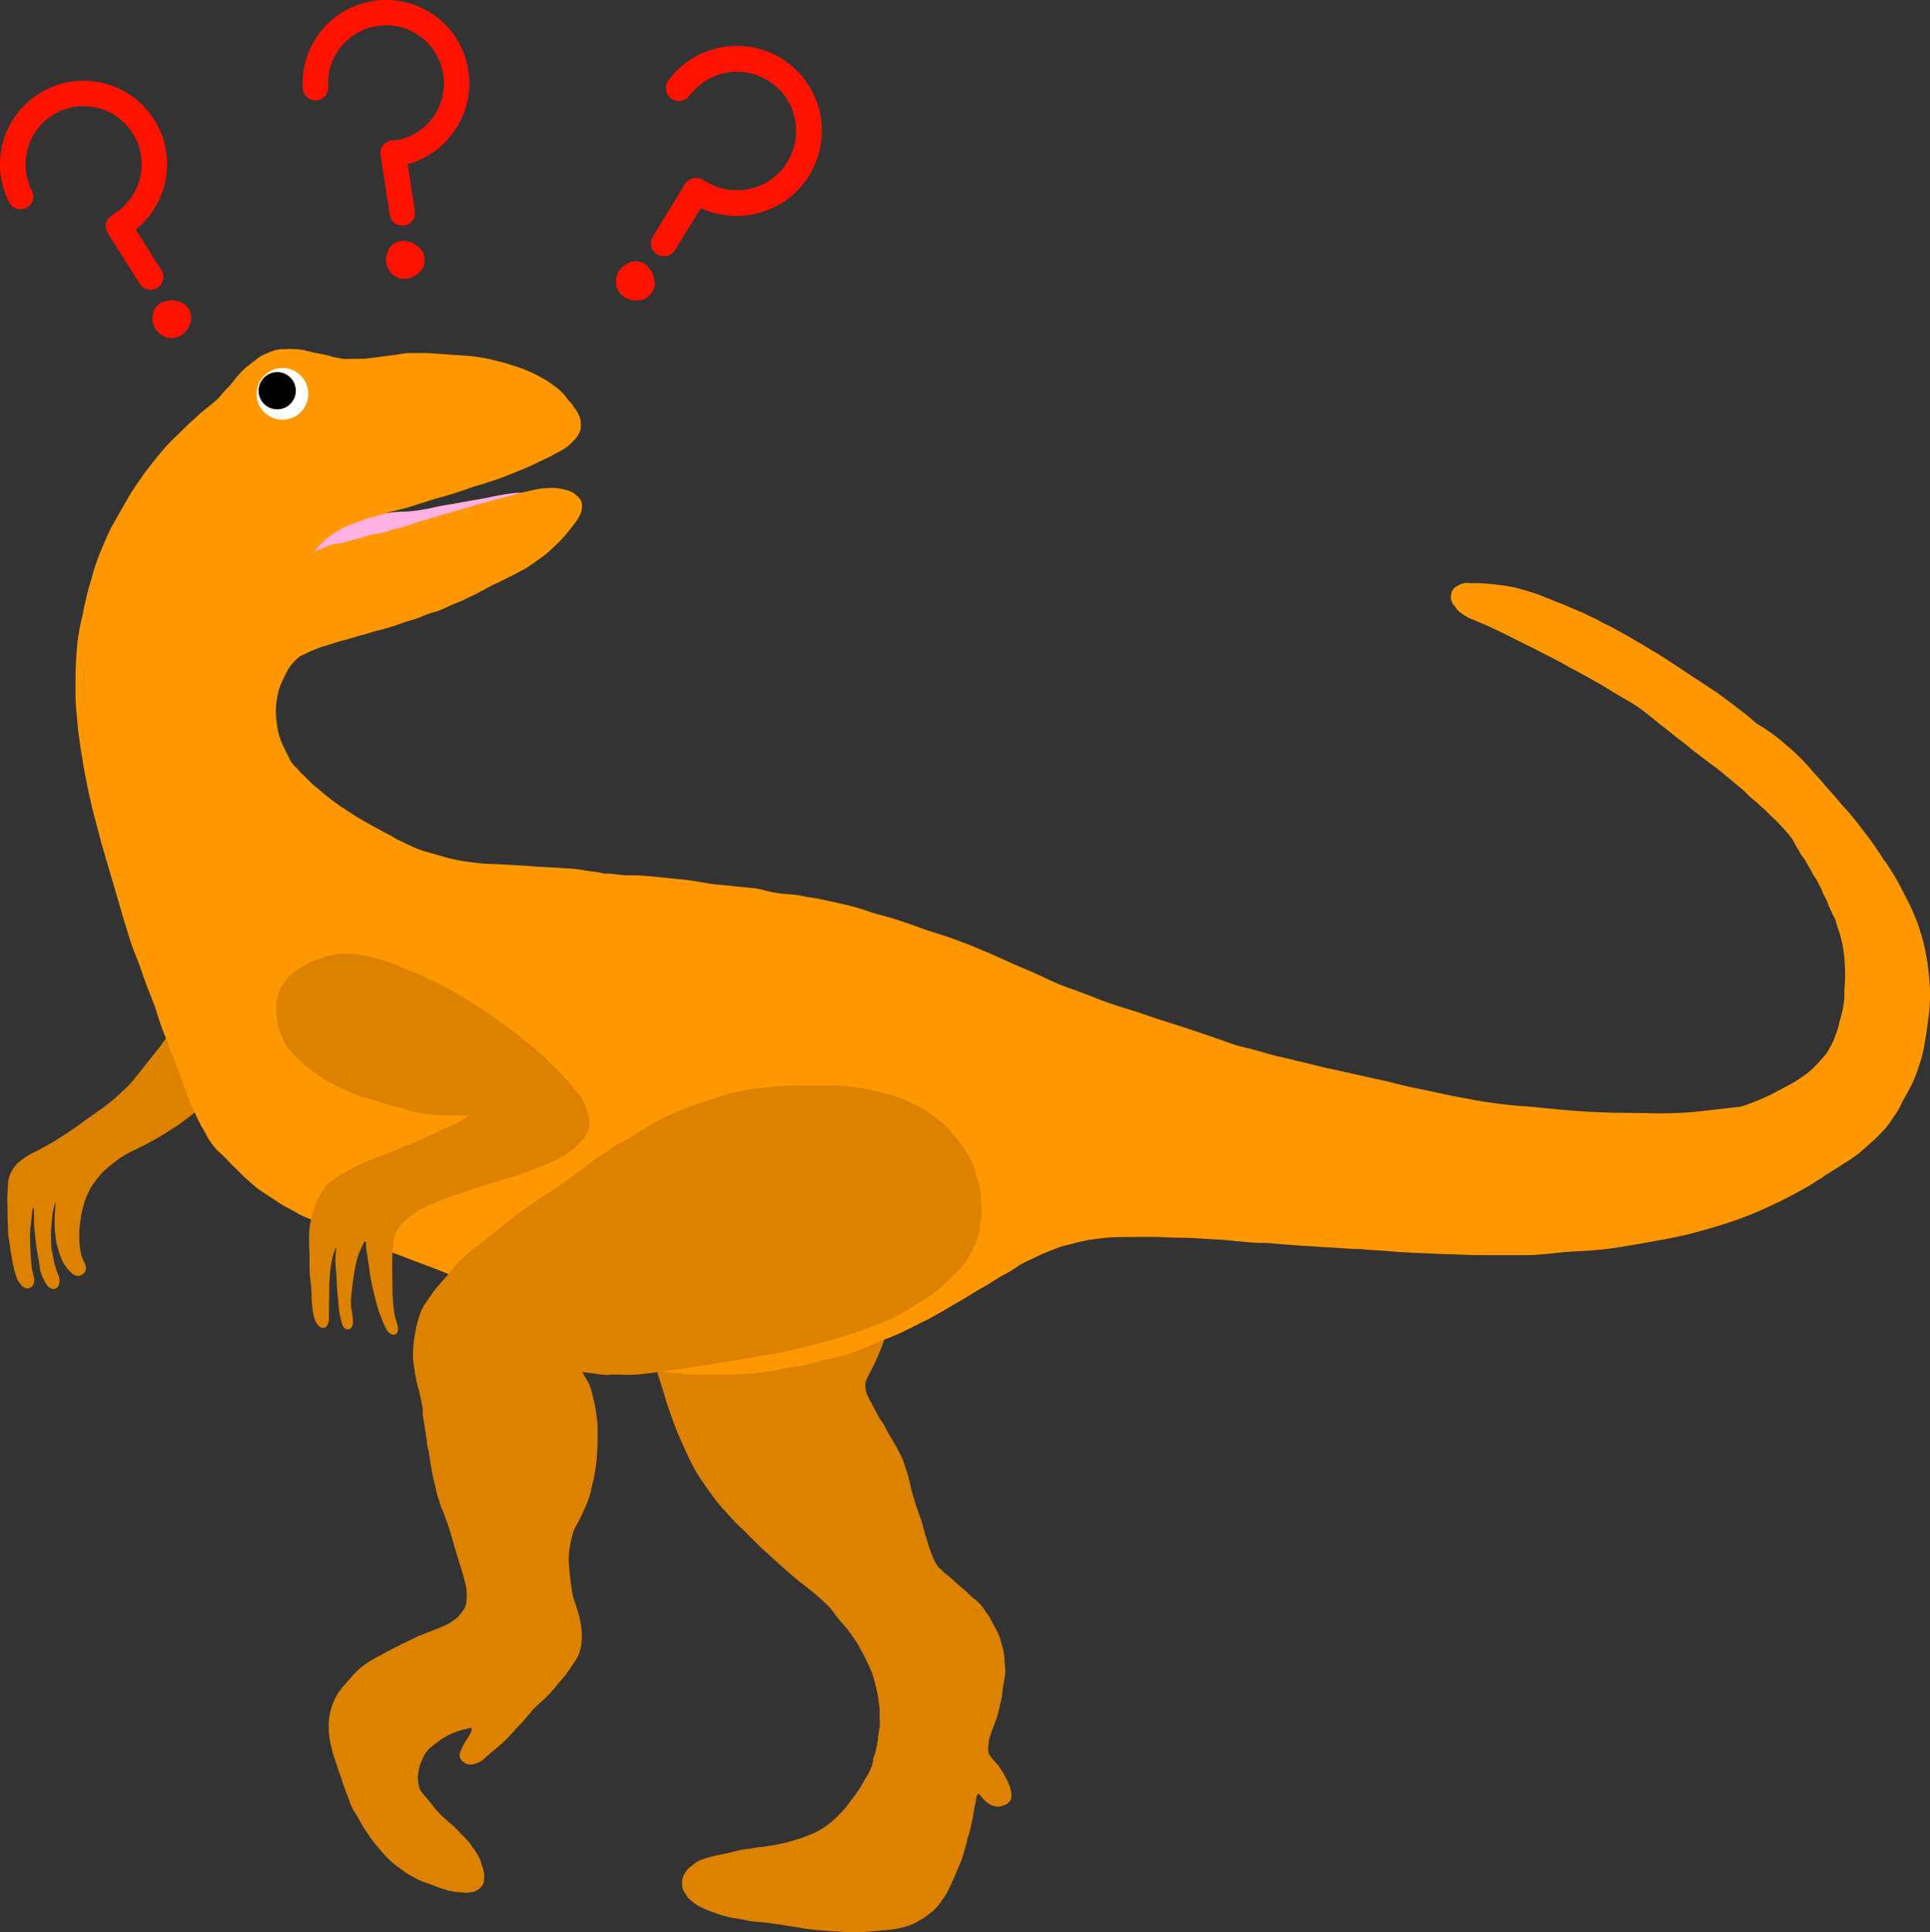 <svg xmlns="http://www.w3.org/2000/svg" viewBox="0 0 1735.34 1737.71"><rect x="0" y="0" width="1735.34" height="1737.71" fill="#333333" stroke="none"/><g fill="#dc8200"><path d="M183.62 901.4l-5 .14a12.62 12.62 0 0 0-2.2.28 29.22 29.22 0 0 0-3.16 1 31 31 0 0 0-4.17 2 27.35 27.35 0 0 0-4.33 2.8 46.27 46.27 0 0 0-7.11 7.82 39.74 39.74 0 0 0-2.83 4.53l-.1.15c-.5.88-.9 1.8-1.32 2.7l-.52 1.1a3.08 3.08 0 0 0 .13 2.75 38.43 38.43 0 0 0-1.92 3.33l-.1.22-2.14 3.92-1 1.43s-.82 1.17-1.2 1.77l-2.92 4.1-1.72 2.1-1.32 1.58q-1.56 1.93-3.07 3.92l-3.16 4-2.9 3.65-6.17 7.74-2.73 3.44-4.13 5.1a88.77 88.77 0 0 1-7.78 7.76l.2-.14-4.3 4-2.8 2.66-3.65 3-1.6 1.3-2.27 1.82-6.92 5.1-1.3.93-4.32 3-3.68 2.54-4.63 3.4-3.07 2.28-4.8 3.38-2.9 2-4 2.74-1.77 1.14-2.15 1.38-7.84 5-5.64 3.2-2.8 1.57-2.68 1.46-5.06 2.65-.62.32-.2.1-.2.1.4-.2-2.06 1 .3-.14-4.26 2.3-3.75 2.4-2.3 1.7-1.15.87a33.29 33.29 0 0 0-3.93 3.43 28.1 28.1 0 0 0-7.82 17.67l-.2 4.25v1.16l-.17 2.32-.3 4.68c-.06 2 .07 4 .2 5.92l.06 1v.8l-.07 4.48.14 6.32.12 3.92v-.4l.36 9.68a69.89 69.89 0 0 0 .92 7l.38 2.4.37 2.67.26 1.93.63 4.1.12.74 1.74 9.7 1.22 5.07q.4 1.35.8 2.7l.53 1.74a22.36 22.36 0 0 0 1.57 4.14 24.43 24.43 0 0 0 2.19 3.26l.62.82a8.11 8.11 0 0 0 3.57 3 8 8 0 0 0 2.2.53h.43a5.27 5.27 0 0 0 3.13-1.09 8.82 8.82 0 0 0 1.2-1.09 4.91 4.91 0 0 0 1-1.68 8.92 8.92 0 0 0 .46-1.62 9.46 9.46 0 0 0 .11-2v-.3a11.37 11.37 0 0 0-.23-2l-.55-2.37-.4-1.73-.34-1.38a31.17 31.17 0 0 1-.66-3.08l-.5-4.57c0-.64-.1-1.3-.14-1.93l-.2-2.9-.2-3.18-.12-1.92-.13-3.1-.06-1.75-.23-9.3.27-6.6.82-7.27.43-4 .32-3.1.52-3.85.36-.82h.2l.1.05c0 .07 0 .15.07.23l.34 1.78a19.24 19.24 0 0 1 .21 1.82c0 .34 0 .68-.07 1s-.07 1-.07 1.43l.06 2v1.08a99.86 99.86 0 0 0 .49 11.21l.1 1 .53 4.63.42 3.54q.16 1.53.36 3.06l.3 2.36.54 4.14 1.15 6.15a78.18 78.18 0 0 1 1.26 7.92l.07.62c0 .54.1 1.07.18 1.6a22.82 22.82 0 0 0 .77 3.06 34.44 34.44 0 0 0 1.39 3.5l.18.38 1.8 3.78a18.88 18.88 0 0 0 2.47 3.8 10.44 10.44 0 0 0 3.37 2.59 5.14 5.14 0 0 0 4.23 0 5.72 5.72 0 0 0 2.73-3.32c.95-2.58.8-5.5-.52-9.15-.24-.66-.53-1.3-.8-1.92l-.42-.93a20.65 20.65 0 0 1-.85-2.4l-1-3.58-1-4.28-.32-1.72-.75-3.92-.28-1.26-.62-3.14a42.38 42.38 0 0 1-.38-5.53v-.7l-.13-3.82-.1-2.84c0-1.23.1-2.48.2-3.7 0-.5.07-1 .1-1.47l.5-6.33.1-.92.2-2a80.1 80.1 0 0 1 .23-2.67 37.58 37.58 0 0 1 .89-5.34l.18-.7.2-.8.06-.26.23-.9.7-2.42.06-.18.54-1.53v.46c0 1.84-.17 3.7-.32 5.5l-.24 3.43a157.32 157.32 0 0 0-.23 9.83v.84l.16 5.36s.32 3.2.54 4.8l.24 1.88.44 3.18a38.84 38.84 0 0 0 .93 4.06l1 3.4v.16l.06.16a66.58 66.58 0 0 0 1.84 5.67 29.9 29.9 0 0 0 1 2.34l.32.78.16.38a19.8 19.8 0 0 0 1.66 3.36 8.54 8.54 0 0 0 .56.78 13.51 13.51 0 0 1 .44.61l.6.9.33.5a19.67 19.67 0 0 0 2 2.53c.73.8 1.5 1.5 2.36 2.26l.7.67a9.56 9.56 0 0 0 1.16 1 9.31 9.31 0 0 0 1.43.86 6.89 6.89 0 0 0 1.48.47l.37.1a4.91 4.91 0 0 0 1.22.15 6.37 6.37 0 0 0 3.12-.87l.33-.2 1.2-.72a5.23 5.23 0 0 0 1.85-2.36 8 8 0 0 0 .51-4 14.56 14.56 0 0 0-1.78-4.9l-.53-1c-.28-.58-.52-1.2-.75-1.8l-.24-.6a24.62 24.62 0 0 1-.7-2l-.58-2.9-.68-4a39.56 39.56 0 0 1-.41-4.49c0-.66-.08-1.32-.12-2s-.1-1.47-.13-2.2l.13-5.3v-1.38c.07-2.26.36-4.54.64-6.75l.05-.4.6-4 .47-3.13a30.38 30.38 0 0 1 .74-3.51l.38-1.56.45-1.8.33-1.24 1.17-3.93a47.38 47.38 0 0 1 1.91-5 82.45 82.45 0 0 1 3.93-7.88 67.56 67.56 0 0 1 3.91-5.57l1.36-1.8c.7-1 1.5-1.86 2.26-2.75l.73-.85 2.9-3.27 2.74-2.4 1.32-1.13 4.4-3.6 1.52-1.17 3.06-2.32c1.3-1 2.73-1.92 4.5-3l.9-.54 1.45-.85.55-.32 3.7-2 .84-.4 3.55-1.68 8.65-4.3 4.28-2.3s3-1.54 4.4-2.37l8.56-5.12 2.84-1.77 5.6-3.55 2-1.3 2.27-1.46 4-2.86 2.2-1.75 5.85-4.43 3.64-3.12.62-.56 3-2.78a176.78 176.78 0 0 0 5.6-5.65 5.09 5.09 0 0 0 1-.85l.77-.8 6.33-7 .73-.94 1.2-1.3s1-1.24 1.54-1.87l.6-.74a3.09 3.09 0 0 0 .66-2.2l.3-.47.28-.47a314.18 314.18 0 0 0 5.41-9.21 44.25 44.25 0 0 0 3.49-8.16 32.77 32.77 0 0 0 1.18-4.88l.45-3.76.1-.83.25-4.73q0-.95.06-1.9l.07-2.74a34 34 0 0 0-.41-5l-.56-3.24-.25-1.4a33.89 33.89 0 0 0-1.3-5.13l-1.72-4.18a26.73 26.73 0 0 0-2.75-5.1l-1-1.3a23.62 23.62 0 0 1-1.48-1.94l-.25-.48-.44-.83a8.07 8.07 0 0 0-1-1.56 10 10 0 0 0-1.36-1.26 18 18 0 0 0-1.82-1.18l-.24-.14a24.06 24.06 0 0 0-2.4-1.29 26.5 26.5 0 0 0-1.23-.51l-.8-.33-.5-.22-1.42-.6a14.77 14.77 0 0 0-5.07-.67zM34.74 1041.28l-.44.2.44-.2z"/><path d="M693.14 1103.18h-.33l-5.24.33-5.7.58-9.7 1.3-.74.1-3.66.56-1.42.22-2.34.44-.73.13-1.7.33-1.54.34-3.48.82-.9.26-7.06 2.2a91.67 91.67 0 0 0-13.72 6.94l-2.84 1.66-5.67 3.26-8.57 4.47-4.64 2.45a26.39 26.39 0 0 0-9.09 8.19l-.27.4-1.66 2.54a25.59 25.59 0 0 0-1.72 3.58l-.77 2.06a16.75 16.75 0 0 0-.85 4.93 37.58 37.58 0 0 0 .2 4.63v1.3l.27 3.7a15.43 15.43 0 0 1-.07 1.61 47.28 47.28 0 0 1-.39 2.42l-1 3.5-1 3.4-1.44 5.64-.54 2.2-1.28 4.5-.77 2.17a29.91 29.91 0 0 0-.86 3 28.92 28.92 0 0 0-.71 4.75l-.07.9-.3 3.94-.3 7.14a3.29 3.29 0 0 0-2.3 1.25 3 3 0 0 0-.68 2.28l.1.74.72 5.72.5 5.34.08.88a78 78 0 0 0 2.54 13.41l1.83 5.75 1.18 3.66.67 2.13 2 6.7 1.44 5 1.58 4.85.33 1 1.2 3.36s.7 2 1 2.94l4.6 12.8c1.5 3.87 3.25 8 5.36 12.47l2.9 6.42q1.23 2.77 2.5 5.53c2 4.4 4.22 8.77 6.54 13 1.9 3.45 4.17 7.08 7.16 11.45l2.9 4.1 1 1.43.5.7q1.65 2.33 3.33 4.62l4.06 5.5c1.3 1.7 2.64 3.36 4.13 5.08 1.12 1.3 2.3 2.58 3.46 3.83l.75.82 3 3.37 1.5 1.68c3.53 3.92 6.6 7.07 9.67 9.9 2.9 2.68 5.7 5.55 8.4 8.33l.56.58c.87.9 1.76 1.75 2.65 2.62l2 2c1.32 1.32 2.9 2.87 4.55 4.4l3.25 3 6.64 6.06c3 2.6 5.92 5.3 8.78 7.9l1.37 1.25c1.7 1.56 3.5 3.1 5.24 4.56l1.68 1.44 3.63 3.08c2.9 2.4 5.9 4.74 8.8 7l1.77 1.38c4.2 3.3 7.6 6.1 10.66 8.83l.64.57c2.92 2.6 5.94 5.3 8.73 8.16 1.3 1.46 2.58 3.08 3.92 4.9l3.87 5.16c1.33 1.7 3 3.5 4.44 5.17s2.83 3.18 4.16 4.84 2.42 3.22 3.55 4.83l.27.4 1 1.4 2.5 3.58c1.6 2.4 3 5 4.34 7.44.52 1 1 1.9 1.56 2.85l.7 1.25.6 1.05c1.17 2.25 2.34 4.65 3.68 7.55l.38.8c1 2.16 2 4.4 2.94 6.64a65.7 65.7 0 0 1 2.68 8.1l.4 1.54 1.48 5.75.3 1.4c.57 2.6 1.17 5.3 1.53 8 .5 3.72.92 7.45 1.22 10.27l.1.9a52.87 52.87 0 0 0-.14 6.32c0 .35 0 .7.07 1 0 .7.1 1.4.1 2.1v3.33a29.51 29.51 0 0 1-.45 3l-.07.37c-.2 1.1-.4 2.3-.58 3.87 0 .35-.08.7-.12 1.06a18.61 18.61 0 0 1-.3 2.21v.2a9.88 9.88 0 0 0-.22 1.23c0 .23 0 .47-.05.7s0 .7-.1 1.06c-.08.53-.18 1-.3 1.55a9.87 9.87 0 0 0-.16 1.07v.45a24.08 24.08 0 0 1-.64 3 20.67 20.67 0 0 0-.34 1.71l-.17.9c-.15.78-.35 1.52-.6 2.4-.2.54-.4 1.06-.6 1.6a25.46 25.46 0 0 0-1.15 3.49 11.56 11.56 0 0 0-.21 1.52c0 .36 0 .7-.1 1.07a18.61 18.61 0 0 1-.65 2.71 63.5 63.5 0 0 1-2.42 6.25 43 43 0 0 1-2.71 4.89l-.1.15a79.96 79.96 0 0 0-1.49 2.38c-.37.6-.72 1.24-1.06 1.87l-.55 1c-1 1.82-1.88 3.33-2.8 4.83-.64 1-1.3 2-2 2.9l-.84 1.25c-.47.72-1 1.46-1.5 2.17l-1.73 2.25c-1.2 1.55-2.44 3.15-3.6 4.78l-.16.23a34.53 34.53 0 0 1-2.07 2.78c-.5.6-1 1.17-1.5 1.74l-.82.92c-1.6 1.82-3.32 3.76-5.2 5.58l-.63.64-1.18 1.15-.13.12-.15.14-.26.24.1-.07c-.47.4-.92.84-1.36 1.27l-.07.06-.24.22-.46.42a83 83 0 0 1-6.9 5.52 46.09 46.09 0 0 1-4.16 2.64c-.66.37-1.3.78-2 1.18s-1.3.8-2 1.18a71.53 71.53 0 0 1-7 3l-2.6 1c-1.55.63-3.15 1.28-4.77 1.8l-5.65 1.7-2.52.74c-2.4.7-4.86 1.36-7.26 1.94l-6.35 1.3-1.6.32c-1.3.26-2.7.5-4.44.72-.77.1-1.53.24-2.28.36l-2.38.38c-1.4.2-2.82.33-4.5.5-1.43.14-2.87.38-4.26.6l-.5.08-1.32.22-3 .48c-.63.1-1.26.16-1.9.24a60.45 60.45 0 0 0-2.87.38c-3.3.53-6.56 1.35-9.74 2.15l-3.84.94-8.75 1.83c-3.2.6-6.38 1.46-9.64 2.34a62.9 62.9 0 0 0-8 2.71 17.72 17.72 0 0 0-4.48 2.64c-1.14 1-2.34 1.85-3.47 2.7a18.88 18.88 0 0 0-3.59 3.56 21.73 21.73 0 0 0-2.86 4.45 15.81 15.81 0 0 0-1.37 4.92 22.52 22.52 0 0 0 .13 5.46 13.1 13.1 0 0 0 .65 2.69 10.23 10.23 0 0 0 1.28 2.27l.26.38c.3.4.57.8.82 1.24q.24.4.45.8c.2.37.4.75.63 1.1a14.7 14.7 0 0 0 2.74 2.94l.4.35c.83.75 1.76 1.52 2.93 2.4a43.49 43.49 0 0 0 4.51 3c1.23.7 2.5 1.3 3.9 2 2.55 1.2 5.37 2.33 8.37 3.4l2.26.82c2.3.82 4.65 1.68 7 2.35 2.87.8 5.47 1.5 8.13 2 1.5.3 3 .5 4.5.7 1.26.17 2.56.34 3.83.57 1.44.26 2.9.6 4.3.92 1.63.38 3.3.78 5 1 3 .48 6 .67 9 .86h.3c2.9.18 5.83.63 8.65 1.07l.85.13c1.43.22 2.86.4 4.3.6 1.65.2 3.35.42 5 .7l9.1 1.43c1.5.22 3 .5 4.47.76l4.76.8c3.1.45 6.3.84 9.3 1.2 1.93.23 3.9.4 5.8.55l1.35.1 2.48.2 4.7.38 2.53.17 12.7.78h-.3c3.52.18 7 .2 9.7.22h.16c3.08 0 6.07-.22 9.38-.5l7.63-.66 2.28-.2 4.57-.4h.38l1.22-.1c1.16-.1 2.35-.2 3.53-.35l1-.13a83.75 83.75 0 0 0 13.13-2.51 63.15 63.15 0 0 0 7.17-2.48 28.12 28.12 0 0 0 3.5-1.78l.66-.4c.8-.5 1.64-1 2.5-1.5l.23-.12.16-.1a25.78 25.78 0 0 0 3.5-2.06l.2-.15a77.55 77.55 0 0 0 2.55-1.93l.5-.4c.94-.75 1.92-1.53 2.8-2.37l1.5-1.44 1-1 .26-.24a13.51 13.51 0 0 0 1.44-1.39 8.78 8.78 0 0 0 1.56-2.56l.12-.3a13.12 13.12 0 0 1 .7-1.53l1.25-2.2a20.35 20.35 0 0 0 1.17-2.56c.13-.34.27-.67.4-1 .33-.56.58-1 .8-1.5a21.76 21.76 0 0 1 1.26-2.21c.32-.52.64-1 .93-1.57a36.33 36.33 0 0 0 1.62-3.55l.47-1.13c1-2.3 1.8-4.73 2.57-7.06l.37-1.12c.34-1 .75-2.1 1.22-3.2.2-.5.4-1 .63-1.5.35-.83.7-1.66 1-2.5l.52-1.3 1.14-2.88c.32-.82.58-1.68.83-2.5l.38-1.23c.3-.8.64-1.6 1-2.4a25.4 25.4 0 0 0 1-2.62c.28-.88.7-2 1-3l.6-1.78.65-1.8c.78-2.12 1.6-4.32 2.25-6.54l1.1-3.6 1.35-4.52c.84-2.9 1.55-5.9 2.23-8.8l.13-.54.9-3.73 1.34-5.58 1-4.67.95-4.34c.33-1.44.6-2.93.8-4.2s.46-2.27.72-3.37l.27-1.18.84-4c.3-1.56.63-3.1 1-4.65.42-1.84.8-3.72 1.14-5.54l.63-3.16 1.7-7.82 2-9.53 1.53-8.47c.48-2.56 1.07-5.15 1.63-7.65l.17-.76c.42-1.86.92-3.74 1.4-5.56l.48-1.82c.54-2 1.18-4.16 2-6.45.65-1.82 1.17-3.46 1.6-5 .06-.2.1-.4.16-.58a24.94 24.94 0 0 1-3.89-16.6l.06-.27c-.62-3.54-1.72-7.06-2.6-10.48l-2.35-9.3q-2-8-4.26-16a96.78 96.78 0 0 1-12.63-14 219.82 219.82 0 0 1-12.24-19.36c-5.44-9.64-10.5-19.4-15.1-29.5-4.47-9.78-8-20-11.45-30.17a25.22 25.22 0 0 1-2-13.14q.8-3.13 1.6-6.3c.2-.5.43-1 .67-1.52l-.62-2c-.55-1.72-1.2-3.44-1.83-5.1l-.43-1.16c-.82-2.18-1.6-4.42-2.4-6.86a163.72 163.72 0 0 1-1.73-5.57l-1.2-4.08-.64-2.1c-1-3.26-1.73-6.64-2.46-9.9l-1.08-4.7c-.88-3.7-2.08-7.37-3.24-10.94l-.22-.7c-.8-2.4-1.58-4.58-2.43-6.63s-1.77-3.86-2.7-5.7l-.46-.9c-1.65-3.27-3.53-6.47-5.35-9.57l-1.46-2.5c-.46-.83-.84-1.4-1.27-2.1l-1.07-1.75c-.7-1.2-1.4-2.46-2-3.72-1-2-1.88-3.77-3-5.5-.52-.83-1.08-1.64-1.63-2.45s-1.22-1.76-1.78-2.67-.94-1.7-1.37-2.55c-.3-.6-.6-1.16-.93-1.72l-.56-1-1.14-2.1-1.8-3.4v.14c-.52-1.06-1.07-2.1-1.62-3.13l-1.53-2.9c-.55-1.14-1.07-2.3-1.6-3.45l-.2-.44a22.59 22.59 0 0 1-1.4-4.32 26.55 26.55 0 0 1-.5-5.47 16 16 0 0 1 .52-2.76 54 54 0 0 1 2.39-5.19l.78-1.54q1.14-2.22 2.25-4.47l.8-1.6c1.8-3.66 3.67-7.45 5.25-11.3l2.3-5.7c.85-2.18 1.73-4.57 2.77-7.55.54-1.57 1-3 1.43-4.5a3 3 0 0 0 1.64-2.44l.17-5.17v-1.17c0-1.45 0-3-.07-4.42a96.13 96.13 0 0 0-1.28-10.66 78.54 78.54 0 0 0-2.87-10.45c-.43-1.32-1-2.77-1.72-4.43a141.07 141.07 0 0 0-2.38-5.22c-.83-1.73-1.74-3.4-2.62-5a67.78 67.78 0 0 0-2.63-4.44c-2.15-3.33-3.95-6.1-6.07-8.77l-.37-.48-3-3.7c-1-1.2-2.3-2.67-3.82-4.35-.88-1-1.82-1.9-2.73-2.82l-.86-.86c-.47-.48-1-.93-1.45-1.38l-.56-.52-.6-.56a29.08 29.08 0 0 0-1.29-1.2l-1-.85c-1-.83-1.95-1.7-3-2.5l-2.56-2a41.34 41.34 0 0 0-5.55-3.58 60.09 60.09 0 0 0-6.92-3.27 64.27 64.27 0 0 0-10.31-2.9c-1.66-.36-3.36-.67-5-1l-.5-.1-.45-.08c-1.37-.25-2.8-.5-4.2-.68l-10.63-1.26a138.43 138.43 0 0 0-15.61-1 101.16 101.16 0 0 0-5.55.15z"/><path d="M750.04 1636.3zm63.46-300.04a3.32 3.32 0 0 0-1.64 4.3l2.9 7.58 2.57 7.7 2.56 7.2 2.43 7.33 2.4 8.08 1.34 4.68 1.48 4.94.68 2.3v-.08l2.9 8.57a80.25 80.25 0 0 0 3.5 8.09c1.58 3.08 3.7 5.84 5.54 8.77a47.47 47.47 0 0 0 5.57 7.07c1.34 1.46 2.76 2.85 4.07 4.35l1.94 2.22c.83.93 1.7 1.8 2.6 2.64l-.08-.08 1.68 1.6 1.57 1.52.3.27-.07-.06c1 1 2 2.1 3 3.17s2.06 2.08 3.08 3.13a22 22 0 0 1 2.61 3.24c.4.6.8 1.22 1.25 1.8s1 1.2 1.52 1.8c1 1.1 1.83 2.3 2.83 3.38s1.82 2 2.66 3.06l2.57 3.16c.85 1.06 1.52 2 2.27 3 1 1.32 1.92 2.7 2.9 4 .73 1 1.55 1.94 2.24 3 .83 1.5 1.46 3.1 2.15 4.66a46.14 46.14 0 0 1 1.79 4.52 55.69 55.69 0 0 1 1.52 6.89c.4 2.64.7 5.3 1 8s.77 5.43 1.15 8.14a77.81 77.81 0 0 1 .81 8v4.7c0 1.88-.2 3.75-.3 5.63s-.06 3.8-.2 5.68a30.82 30.82 0 0 1-.83 5l-1 3.64c-.37 1.44-.65 2.9-1 4.36s-.82 3.1-1.2 4.67c-.35 1.36-.86 2.65-1.32 4s-1 2.85-1.54 4.26c-.64 1.66-1.4 3.28-2 5-.66 2-1 4-1.52 6-.4 1.4-.87 2.8-1.27 4.2l-1.3 4.62c-.74 2.7-1.7 5.3-2.58 8-.47 1.4-1 2.8-1.52 4.18s-1 2.77-1.62 4.1a61.94 61.94 0 0 0-1.82 4.4c-.5 1.32-.9 2.65-1.36 4s-.9 2.6-1.44 3.86l-1.7 4.28c-.53 1.44-1 2.9-1.46 4.34-.28.87-.54 1.74-.75 2.64a12.86 12.86 0 0 0-.33 1.75c-.1 1.15-.3 2.26-.5 3.4-.24 1.47-.46 3-.75 4.4-.63 3.2-1.4 6.35-1.78 9.58a34.16 34.16 0 0 1-.54 3.63c-.26 1-.53 2-.73 3a60.38 60.38 0 0 0-.5 2.94l-.38 2.5c-.16 1-.38 2-.5 3a60.74 60.74 0 0 0-.27 3 21.71 21.71 0 0 1-.45 3.09 23.37 23.37 0 0 0-.46 2.76 34.23 34.23 0 0 0 0 3.79 3.09 3.09 0 0 0 1.29 2.13 3.24 3.24 0 0 0 4.54-.69l.4-.72a3.36 3.36 0 0 0 .19-1.69v-.17a24.31 24.31 0 0 1 .57-4.81 46.47 46.47 0 0 0 .62-5.27c.16-1.73.58-3.4.82-5.13s.45-3.13.8-4.67c.3-1.1.6-2.22.8-3.35s.3-2.38.46-3.57c.32-2.34.83-4.65 1.3-7 .43-2.1.8-4.23 1.15-6.36.13-.8.32-1.63.4-2.45a14.36 14.36 0 0 1 .31-2.07c.35-1.24.8-2.46 1.2-3.68q.73-2.27 1.63-4.46c.52-1.3 1.12-2.54 1.57-3.86l1.35-4c.48-1.4 1-2.8 1.58-4.18s1.3-2.9 1.85-4.37l3-8.27c1-2.94 1.84-5.9 2.68-8.9l1.45-4.88c.52-1.62.9-3.5 1.3-5.28a28.34 28.34 0 0 1 1.45-4c.56-1.28 1-2.6 1.52-3.92s.86-2.42 1.3-3.63c.2-.58.44-1.15.62-1.74a33 33 0 0 0 .56-2.1l.33-1.34.8-3c.36-1.4.63-2.8 1-4.2a57.38 57.38 0 0 0 2.08-8.94c.16-1.6.18-3.22.22-4.83s.13-3.28.2-4.92a93.77 93.77 0 0 0 0-10.06c-.16-3.17-.68-6.3-1.15-9.45-.23-1.57-.5-3.14-.68-4.72l-.5-4.73a77.62 77.62 0 0 0-1.57-9.08 41.85 41.85 0 0 0-1.43-4.79c-.54-1.42-1.17-2.8-1.77-4.18a34.72 34.72 0 0 0-2.37-4.77c-.65-1.06-1.47-2-2.2-3-1.65-2.22-3.15-4.55-4.88-6.72l-2.52-3.08c-.84-1.03-1.7-2.1-2.6-3.1a109.61 109.61 0 0 1-2.82-3.27c-.92-1.1-2-2.27-2.82-3.5a30.61 30.61 0 0 0-2.59-3.49c-1-1.06-2-2-3-3.07-1.55-1.58-3-3.24-4.6-4.76l.07.07-.18-.17.07.06-2.58-2.46a43.73 43.73 0 0 0-1.2-1.15c-1.42-1.4-2.67-3-4-4.5s-3-3.2-4.5-4.83a37.44 37.44 0 0 1-4-5.19c-1.26-2-2.6-3.9-3.84-5.88a57.56 57.56 0 0 1-4-8.47c-1.2-3.1-2.36-6.26-3.33-9.46l-.36-1.24-1.48-4.92-.54-1.82-1.5-5.24a1.46 1.46 0 0 0 0 .2l-1.33-4.45-2.45-8c-.87-2.66-2-5.45-3-8.2s-1.8-5.6-2.77-8.37-2.1-5.6-3.18-8.4a3.17 3.17 0 0 0-3-1.91 3.25 3.25 0 0 0-1.3.26zm20.86 52.2c.06.22.13.43.2.65-.07-.2-.13-.43-.2-.65zm-6.4 1.06c0 .1 0 .18.07.26 0-.08 0-.17-.07-.26zm25.76 41.9l.22.2-.22-.2zm2.23 2.13l.55.52-.55-.52zm1.18 1.14l.18.17-.18-.17zm.44.42l.16.15-.16-.15zm37.64 106.46c0 .12-.06.23-.08.34 0-.1 0-.22.08-.34zm-6.73.35v.08l-.06.24c0-.1.06-.2.08-.32zm6.58.27l-.06.2.06-.2zm-.23.9v.22c0 .07 0-.15 0-.22zm-30.32 111.37v.67-.67zm-2-223.58l-.53-.5.53.5z"/><path d="M818.92 1380.5a3.27 3.27 0 0 0-1.64 4.29 37.85 37.85 0 0 0 2.82 4.69l2.3 3.58 2.7 4.05 2.82 3.6 3 3.52 2.77 3.47 2.86 3.43c.97 1.13 2 2.17 3.1 3.22l3.35 3.27 3 2.53 6.6 5.42 5.9 5.42q1.62 1.43 3.3 2.8l2.43 2 2.82 2.7 2.9 2.6 2.7 2.42 2.43 2c.78.7 1.6 1.73 2.34 2.65l2.18 2.76 2.36 3.54 2.15 2.94 2.08 4 2.54 4.62c.88 1.53 1.72 3.3 2.55 5a30.76 30.76 0 0 1 1.94 5l.68 2.34.82 2.8 1.23 5.07a53.73 53.73 0 0 1 .71 5.52l.4 5.65.43 5.2c0 4-1.13 8-1.8 12-.33 2-.62 4-.82 6.06a43.08 43.08 0 0 1-.79 6l-1.44 5.94-1.28 5.86c-1.48 5.54-3.8 10.8-5.68 16.2-1.06 3-2.14 6.1-3.36 9.08-.55 1.36-1 2.74-1.47 4.14a52.88 52.88 0 0 0-1.19 5.45l-1.48 7.15a3.13 3.13 0 0 0 .7 2.42 3.27 3.27 0 0 0 2.14 1.19 3.32 3.32 0 0 0 2.43-.7 3.52 3.52 0 0 0 1.19-2.15q.57-2.62 1.1-5.27l1.06-5.34c.38-1.3.8-2.56 1.3-3.8l1.75-4.5c1-2.92 2.05-5.84 3.15-8.74l3.14-8.48a84.79 84.79 0 0 0 2.42-9.14q.8-3.8 1.75-7.6a24.64 24.64 0 0 0 .59-2.68c.1-.7.18-1.4.25-2.1l.38-4.08c.37-3 .9-6 1.5-9a71.75 71.75 0 0 0 .74-4.47 26.53 26.53 0 0 0 .09-5.27l-.4-4.64-.35-4.9a57.25 57.25 0 0 0-.88-6.66c-.46-2.32-1.14-4.6-1.8-6.85l-.62-2.1c-.45-1.56-.86-3.14-1.44-4.65a46.24 46.24 0 0 0-2-4.29c-1.36-2.7-3-5.27-4.3-8-.6-1.2-1.18-2.4-1.85-3.58a25.55 25.55 0 0 0-1.59-2.53c-.46-.63-1-1.22-1.4-1.85-.94-1.3-1.75-2.68-2.67-4-.78-1.08-1.66-2.1-2.5-3.13a28.56 28.56 0 0 0-3.27-3.42l-2.94-2.43c-.94-.82-2-1.8-3-2.7s-2-1.73-2.9-2.6-1.7-1.7-2.62-2.5-1.9-1.53-2.82-2.3c-1.1-.9-2.14-1.86-3.2-2.8s-2-1.77-2.92-2.67c-2-1.87-4.1-3.63-6.23-5.38-2-1.6-4-3.1-5.86-4.82-.9-.86-1.74-1.75-2.62-2.6a41.89 41.89 0 0 1-3-3.35 80.11 80.11 0 0 1-2.84-3.41l-2.78-3.48c-2-2.4-4.08-4.8-5.87-7.4-.87-1.26-1.65-2.6-2.48-3.88l-2.24-3.47-.7-1.12c-.23-.38-.4-.72-.56-1.1a3.32 3.32 0 0 0-3-1.92 3.21 3.21 0 0 0-1.3.28zm4.44 2.06c.08.13.16.27.25.4-.1-.13-.17-.27-.25-.4zm52 63.17l.2.18-.2-.18zm24.33 29.2l.07.25-.07-.25zm.8 52.88c0 .1 0 .22-.08.33 0-.1.05-.22.08-.33zm-9.13 10.85a2.25 2.25 0 0 1 0 .22v-.22z"/><path d="M827.78 1402.95a3.34 3.34 0 0 0-1.17 3c.1 1.9 1.35 3.35 2.42 4.83l2.85 3.6.76.94-2.84-2.25-7.24-5.6a3.25 3.25 0 1 0-3.85 5.24l8.94 6.92 5 4.13 4 3.65 3.27 3.2a2.87 2.87 0 0 0 .14 2.25l1.82 2.88s1.4 1.72 2.13 2.55l1.92 2.16 3.7 4.12 3.47 3.62 2.8 5c3.57 6.5 7 13 11 19.32l2.38 3.66a34.13 34.13 0 0 0 2.48 3.47 3.31 3.31 0 0 0 2.15 1.19 3.08 3.08 0 0 0 1.72-.29c.25.34.5.68.76 1q1 2.13 2.06 4.26l2 4 1.24 2.27a14.89 14.89 0 0 0 1.49 2.41l-.12.05a3.1 3.1 0 0 0-1.69 1.77 11.68 11.68 0 0 0-.47 2.41 18.64 18.64 0 0 0 .11 2.48c.13 1.47.3 2.92.55 4.37s.55 2.65.82 4c.13.64.28 1.28.44 1.92 0 1 0 2 .07 3.08v7.77a2.45 2.45 0 0 0-.54.18 3.29 3.29 0 0 0-1.64 4.29 67.52 67.52 0 0 0 1 2.48 11.56 11.56 0 0 0 .43 1 5.86 5.86 0 0 0 .65 1.12 3.49 3.49 0 0 0 2.34 1.21 3.29 3.29 0 0 0 2.29-.59 3.24 3.24 0 0 0 4.57.48 3.69 3.69 0 0 0 1.34-2.29 11 11 0 0 0 0-2.07 14.86 14.86 0 0 0-.22-1.49 4.19 4.19 0 0 0 .72-1.07 8.33 8.33 0 0 0 .54-2.63c.05-.53.07-1.07.1-1.6v-4.52l.27-3.57c.25-3.4.34-6.8.43-10.2v-5.65c-.1-2-.2-3.87-.37-5.8a28.92 28.92 0 0 0-1.09-5.84 9.56 9.56 0 0 0-.9-2.1c0-.18-.05-.35-.08-.52a16.64 16.64 0 0 0-.37-1.84l-.52-1.93-.88-3.1c-.38-1.3-.77-2.63-1.2-3.92l-.8-2.45v-.08l-1.13-7.1-.5-3.34-.26-1.54a5.92 5.92 0 0 0-1.18-3.08 3.33 3.33 0 0 0-3-1.17 3.22 3.22 0 0 0-2.36 1.7 5.58 5.58 0 0 0-1.27-.7 3.36 3.36 0 0 0-1.93-.13c-.16-.26-.33-.53-.5-.78l-1.64-2.53c-.07-.12-.16-.24-.24-.36a3.64 3.64 0 0 0-.17-2.18 5.77 5.77 0 0 0-1.16-1.77l-.75-1-1.7-2.16c-1.08-1.4-2.2-2.76-3.3-4.13L861 1431l-6-7.53-1.36-2-3.6-5.15-1.65-2.3a22.61 22.61 0 0 0-2.11-2.66 3.48 3.48 0 0 0-2.15-1.18 3.2 3.2 0 0 0-1.7.26 3.92 3.92 0 0 0-1.56 1.4l-2.73-3.08-2.8-3c-.37-.4-.75-.77-1.13-1.15a8.14 8.14 0 0 0-3-2.32 4.12 4.12 0 0 0-1.24-.2 3.07 3.07 0 0 0-2 .7zm55.18 111.78v.64-.64zm9.64 13.5l.13.22a1.59 1.59 0 0 1-.13-.22z"/><path d="M888.27 1534.33a37.88 37.88 0 0 1-.52 5.93l-.8 5c-.3 1-.74 1.84-1.08 2.77a32.67 32.67 0 0 0-1 3.63l-1.1 4.24a41.12 41.12 0 0 0-.69 4.54l-.43 4.3-.57 4.08a27.68 27.68 0 0 0 .3 8.71 15.27 15.27 0 0 0 3.43 6.46l2.1 2.78 1.33 1.5 1.32 1.4a29.75 29.75 0 0 1 2.91 3.62l1.42 2.2 1.16 1.73a59.8 59.8 0 0 1 3.26 6.12l1.53 3.43 1.18 3a26.81 26.81 0 0 1 .86 5.18c0 .23 0 .45-.06.67a11.9 11.9 0 0 1-.79.94 4.91 4.91 0 0 1-.51.39 10.78 10.78 0 0 1-1.72.72l.84-.25-2 .62a3.92 3.92 0 0 0-.49.13 6.85 6.85 0 0 1-.89.14 9.78 9.78 0 0 1-1.71-.24 8.93 8.93 0 0 1-1.43-.49L893 1617a19.26 19.26 0 0 1-2.84-2.15l-2.12-2.37-2.17-2.46a12.29 12.29 0 0 0-3.81-3.06 5.13 5.13 0 0 0-2.51-.36l-.7.05a6.27 6.27 0 0 0-3.63 1.43 9.82 9.82 0 0 0-1.73 2.27 19.65 19.65 0 0 0-1.39 2.6 20.55 20.55 0 0 0-1 5c-.46 3.24-1.37 6.4-1.9 9.6-1.1 6.47-2.35 12.93-3.94 19.3a18.23 18.23 0 0 1-.71 2.28c-.42 1-.88 2-1.35 2.93l-2.83 5.82c-.9 1.96-1.87 3.65-2.8 5.48l-2.56 5.08a29.57 29.57 0 0 1-3.66 4.82 18.57 18.57 0 0 1-2.45 2.25c-1.22.67-2.58 1.23-3.34 2.44a3.36 3.36 0 0 0-.6 2.42 3.26 3.26 0 0 0 5.78 1.52 15.44 15.44 0 0 0 3-1.9 37.4 37.4 0 0 0 3.57-3.66 30.6 30.6 0 0 0 2.74-3.66c1-1.52 1.73-3.18 2.54-4.8l4.2-8.35 2.17-4.43a40.36 40.36 0 0 0 1.89-4.19c.53-1.5.85-3.1 1.23-4.65s.68-3 1-4.5q1-4.33 1.77-8.7c.57-3.1 1-6.2 1.72-9.3.33-1.45.67-2.9.9-4.37.2-1.2.32-2.4.57-3.6a8.92 8.92 0 0 1 .5-1.24c.3-.5.6-1 .94-1.5l.32-.05c.2.15.38.3.56.46.56.57 1.07 1.2 1.6 1.8l1.82 2.08a27.76 27.76 0 0 0 3 3 20.52 20.52 0 0 0 3.69 2.51 13.9 13.9 0 0 0 3.09 1.28 13.54 13.54 0 0 0 5 .53 6 6 0 0 0 .74-.13 9.68 9.68 0 0 0 1.33-.38l1.28-.4a13 13 0 0 0 2.67-1.06 10.7 10.7 0 0 0 1.52-1 10.5 10.5 0 0 0 1.34-1.41 7.46 7.46 0 0 0 1.66-2.59 12.17 12.17 0 0 0 .25-4.81 29 29 0 0 0-2.38-8.66 71.62 71.62 0 0 0-3.94-8.07c-.65-1.1-1.25-2.25-2-3.32a112.19 112.19 0 0 1-1.75-2.69 33.1 33.1 0 0 0-3.81-4.87c-1.1-1.2-2.27-2.37-3.28-3.68-.44-.58-.82-1.2-1.3-1.78a20.27 20.27 0 0 1-1.17-1.54 12.78 12.78 0 0 1-.83-1.8c-.13-.6-.2-1.25-.28-1.88a28.96 28.96 0 0 1-.19-2 79.07 79.07 0 0 1 .89-8.09c.18-1.55.3-3.12.46-4.68a32.66 32.66 0 0 1 .7-3.93l1-3.62v.2a29 29 0 0 1 1.37-3.86 18.27 18.27 0 0 0 1.12-4.61c.2-1.42.45-2.82.68-4.23a40.86 40.86 0 0 0 .29-4.69 3.42 3.42 0 0 0-.7-2.43 3.29 3.29 0 0 0-2.14-1.18h-.35a3.26 3.26 0 0 0-3.27 2.86zm-8.8 78.62h-.07.07zm18.4 5.24h-.13.13zm-46.26 54.64l-.34.36.34-.36z"/><path d="M864.04 1636.86a25.54 25.54 0 0 0-.29 3.71l.06 1.75-.06.52c0 .43-.06.85-.07 1.28l-.3 2.73-.18 1.47c0 .27 0 .54-.06.8s0 .77 0 1.15a4.43 4.43 0 0 0 .11.73 9.63 9.63 0 0 1 .08 1.08l-.1.9c-.07.64-.08 1.28-.1 1.92a11.4 11.4 0 0 1-.28 1.29l-.23 1-.2.6v.05l-.25.77.16-.48-1.34 4.74-1.56 5.4-.34 1.07c-.37 1.1-.86 2.13-1.3 3.2l-1.45 3.5-1.54 3.32-1.08 2.7-1.23 3-1.72 3.76-4.43 9.35a16.64 16.64 0 0 1-.81 1.64l.47-.73-1.28 2-1.76 2.45-2.3 3.36a22.21 22.21 0 0 1-3 3.73l-3.12 3.15a21.83 21.83 0 0 1-2.95 2.09l-5.2 2.93-3.33 1.64-4.24 2a3.18 3.18 0 0 0-1.37 2.13 3.26 3.26 0 0 0 2.64 3.76 3.54 3.54 0 0 0 2.4-.51l.7-.38 3.62-1.68 4.8-2.5a41.57 41.57 0 0 0 6.32-4c1.6-1.3 3-2.83 4.43-4.28a28.6 28.6 0 0 0 3.76-4.85l.25-.4 2.1-3 1.18-1.63c.4-.55.88-1.38 1.3-2.07a7.15 7.15 0 0 0 .63-1.07l.75-1.57 1.5-3.16 3.48-7.37 1.46-3.4 1.3-3.08 1-2.53 1.67-3.7 1.38-3.35c.47-1.1.8-2.1 1.13-3.17l1.75-6 .66-2.34.52-1.93.2-.67.5-1.47.2-.88.18-.8a8 8 0 0 0 .18-1.26v.3-.63a1.48 1.48 0 0 1 0-.21.61.61 0 0 0 0 .14v-.56l.15-1.52a11.72 11.72 0 0 0-.15-3.08v.16a1.15 1.15 0 0 1 0-.26l.27-2.3.28-3.32.16-2.86-.06-1.6c-.06-.53.12-1.12.2-1.7a3.3 3.3 0 0 0-2.64-3.77 3.15 3.15 0 0 0-.53 0 3.26 3.26 0 0 0-3.23 2.68zm5.5 12.86v.1-.12zm11.03-73.65l-.62.93a3.26 3.26 0 0 0-.29 1.59 4.94 4.94 0 0 0-1.4.16h-.14a3.13 3.13 0 0 0-1.84 1.67 3.24 3.24 0 0 0-.13 2.48 54.4 54.4 0 0 0 3.22 6.93l.56 1.13a3.61 3.61 0 0 0-.39.22l-.2-.22a3.22 3.22 0 0 0-1.57-.74 3.15 3.15 0 0 0-2.39.51 3.4 3.4 0 0 0-1.39 2.59h-.23a3.76 3.76 0 0 0-1.79.18 3.31 3.31 0 0 0-2.15 2.55 3.1 3.1 0 0 0-1.8.1 3.27 3.27 0 0 0-2 4.15c.2.48.45.94.7 1.4a8.88 8.88 0 0 0 1.48 1.8 6.67 6.67 0 0 0 2.54 1.47l.4.15a3.42 3.42 0 0 0 1 1.55 14.62 14.62 0 0 0 4.55 2.32 13.46 13.46 0 0 0 2.24.68 4.37 4.37 0 0 0 3-.51l3.9 3.7 2.4 2.43 1.28 1.33a19.33 19.33 0 0 0 2.19 2.15 3.45 3.45 0 0 0 2.69.74 3.28 3.28 0 0 0 2.12 0l.35-.15a3.33 3.33 0 0 0 1.37-.49 3.29 3.29 0 0 0 4.13-.67 3.61 3.61 0 0 0 .59-1 3.43 3.43 0 0 0 1.27-1.62 3.27 3.27 0 0 0 2-4.15l-3.17-7.06-3.57-6.8-1.77-3-1.5-3.1-2.26-4.22-1.78-3.18-.1-.2-.88-1.84a14 14 0 0 0-1.56-2.74 3.2 3.2 0 0 0-1.29-1.1 3.15 3.15 0 0 0-1.44-.32 14.62 14.62 0 0 0-1.72-2.12 3 3 0 0 0-2.11-.8 3.07 3.07 0 0 0-2.48 1.13z"/></g><path d="M465.5 443.18a62.24 62.24 0 0 0-7.82.81c-6.66.93-13.22 2.25-19.8 3.64-5 1.07-10.15 1.87-15.23 2.73l-15.4 2.83-2.3.38c-4 .6-7.9 1.25-11.8 2.06-3.45.72-6.9 1.66-10.37 2.2l.32-.05-7.54 1.3-4.87.5a69.3 69.3 0 0 1-7.48.54c-2.17 0-4.35.15-6.52.25a58.25 58.25 0 0 0-6.85.85c-1.37.1-2.75.1-4.13.2a34.71 34.71 0 0 1-6.28.18 38.06 38.06 0 0 0-4.53.09h-2.46a38.58 38.58 0 0 0-7.23 1.06c-2 .42-4 .9-5.93 1.35a37.16 37.16 0 0 0-5.49 2 73.11 73.11 0 0 1-12.1 3.77 35 35 0 0 0-5.82 1.72c-3 1.2-6.07 2.5-9 3.85a40.76 40.76 0 0 0-11.2 8.12c-1.32 1.3-2.6 2.6-3.9 3.93-1.48 1.5-3.13 2.8-4.7 4.2s-3 2.6-4.33 4.05a31.09 31.09 0 0 0-4.21 5.45 22.11 22.11 0 0 0-1.07 2.5l-1.68 4.17a16.65 16.65 0 0 0 .14 8.75 16.74 16.74 0 0 0 20.73 11.47l3.93-1.7a16.84 16.84 0 0 0 6-6.1c.27-.66.53-1.3.82-1.93 2.28-2.3 4.9-4.27 7.25-6.46 2-1.85 3.78-3.9 5.76-5.76a34.27 34.27 0 0 1 4-2.14 27.39 27.39 0 0 1 4.9-1.64c3.08-.65 6.1-1.42 9.1-2.37s6-2.38 9-3.4c1.22-.4 2.5-.52 3.74-.83l2.3-.58h3.6a32 32 0 0 1 3.25 0c.8 0 1.62.08 2.44.06 2 0 4.08-.28 6.13-.36a50.24 50.24 0 0 0 7.21-.92c4.67-.43 9.4-.17 14.08-.7 2.62-.3 5.25-.47 7.85-.86 3.15-.48 6.27-1.1 9.4-1.62 2.55-.35 5.1-.72 7.63-1.28l5.23-1.16c4-.8 7.9-1.56 11.87-2.18l-2.3.34c8.86-1.36 17.65-3.08 26.48-4.6 7.85-1.34 15.6-3.14 23.43-4.53a142.03 142.03 0 0 1 6.18-.62 62.18 62.18 0 0 1 8.52.23c4.16.26 8.76-2.12 11.6-5 6.488-6.593 6.407-17.196-.18-23.7l-3.46-2.62a17 17 0 0 0-8.64-2.2 117.01 117.01 0 0 0-7.25-.23z" fill="#ffb1e1"/><g fill="#ff9700"><path d="M258.8 313.87l-4.1.18h-.1a25.33 25.33 0 0 0-7 .84l-.42.13a50.39 50.39 0 0 0-7.25 2.71c-.65.33-1.32.6-2 .9l-2.18 1a27.3 27.3 0 0 0-4.8 3.23l-5.4 4.1-1.82 1.44-3.45 2.88-.67.64-1.35 1.27a29.13 29.13 0 0 0-2.55 2.54l.1-.08-4.08 4.7-1.08 1.43-1.4 1.85-1.66 1.92-.53.7-1.66 1.75-.67.67-.4.4-1.32 1.4-3.26 3.6-.8 1-.86 1.1-1 1.16.36-.4-.44.5-.3.35-.27.3a32.4 32.4 0 0 1-2.61 2.38l-1.23 1.07-4.17 3.37-1.86 1.56a20.85 20.85 0 0 1-2 1.64l-.63.47-2.94 2.34-2.14 2-2 1.85-3.3 3-1.27 1.1-1.1.94-1.5 1.45-.8.8-1.53 1.46-3.18 3.12.4-.45-.65.68-2.52 2.53-1.4 1.4a151.76 151.76 0 0 0-12.06 12.27c-3.77 4.26-7.28 8.5-10.4 12.58l-5.25 6.72c-1.38 1.78-2.7 3.66-4 5.47l-1.2 1.73c-3.15 4.45-6.47 9.2-9.45 14-1.78 2.9-3.48 5.9-5.13 8.82l-3.46 6-8.3 14.6c-2.9 5.4-5.3 11.1-7.63 16.62l-.4.92-.9 2.13-2.35 5.64c-1.18 3-2.27 5.94-3.23 8.75a179.54 179.54 0 0 0-2.77 8.94l-.64 2.33c-.5 1.87-1 3.8-1.64 5.68-1.74 5.47-3.05 11-4 15.27v-.17c-.88 3.78-1.68 7.63-2.46 11.36l-.8 3.83c-1.14 5-2.44 10.7-3.32 16.45-.37 2.4-.8 5.2-1.08 8l-.47 5.26-.25 3c-.46 5.37-.63 10.86-.8 16.17v.24c-.1 3.3-.1 6.64-.13 9.87v6.32c-.1 6.16.1 12.17.57 17.88l.9 10 .64 6.9c.2 2.3.55 4.72.88 7l.24 1.7.5 3.8.67 5 2.86 17.4.84 4.58 2.46 12.8.84 3.87 1 4.68c.38 1.87.82 3.75 1.25 5.57l.8 3.5c.77 3.48 1.7 7 2.63 10.36l1.7 6.47 4.4 16.8 2.44 8.42 2 6.74.66 2.33 3.82 13.06 9.3 31.65a284.55 284.55 0 0 0 3.73 12.55l1.84 5.9 2.6 8.24-.2-.7c.72 2.27 1.5 4.58 2.3 6.87.63 1.78 1.37 3.55 2.08 5.27l.7 1.73c1.7 4.2 3.38 8.74 5 13.46 2.68 8.2 5.88 16.37 9 24.27q1.38 3.53 2.75 7.06l.07.2.1.27 1.8 5.73c2.13 6.74 4.5 13.94 7.4 20.92v-.12c.9 2.3 1.74 4.65 2.56 6.93.95 2.65 1.94 5.4 3 8v.06c.37.92.77 1.8 1.18 2.7l.56 1.26 4.6 12.23.25.64 3.06 8c.57 1.56 1.1 3.12 1.63 4.7l2.16 6.14c1.5 4 3.12 8.27 5 12.5.84 1.92 1.76 3.85 2.65 5.72l2.06 4.38a89.59 89.59 0 0 0 4.63 9c1 1.64 1.8 3 2.57 4.48l.7 1.35c.57 1.12 1.17 2.28 1.8 3.38a72.8 72.8 0 0 0 5.69 8.12 38.37 38.37 0 0 0 3.9 4.17l2 1.8c.47.4.92.85 1.35 1.28l.86.85a67.14 67.14 0 0 1 4.68 4.78c2 2.2 4.13 4.27 6.24 6.27l.53.5c1.3 1.22 2.56 2.5 3.8 3.73l3.23 3.2c1.58 1.52 3.25 3 4.88 4.4 1 .92 2.1 1.85 3.15 2.8a67.66 67.66 0 0 0 8.4 6.44l2.77 1.85 3.8 2.53 2 1.26c1.67 1 3.4 2.1 5 3.25l.33.22a62.37 62.37 0 0 0 6.06 3.88c2.2 1.2 4.5 2.37 6.5 3.4 1.72.9 3.42 1.9 5.07 2.86l1 .6a63.28 63.28 0 0 0 8.3 3.92l7.5 3 7.42 3-.88-.4c2.3 1 4.34 1.76 6.27 2.44h.15l6.1 2.26c2.62 1 5.23 2.1 7.84 3.16l4.78 1.93 11.6 5.12c3.27 1.52 6.7 2.86 10 4.15l5.28 2.1c4 1.7 9.26 3.9 14.73 5.92l8 3.08 5.84 2.27 6.1 2.25 7.48 2.77 4.36 1.67 8 3.1 1.27.56 5.34 2.25.8.3 5.45 2.17 8.83 3.75 1.4.6.72.3 3.2 1.36 19.06 8.47c2.23.95 4.47 2 6.64 3l2.77 1.28c3.52 1.6 6.17 2.9 8.6 4.24q6.45 3.52 13 7l3.48 1.87c1.36.73 2.78 1.44 4.14 2.12l4.85 2.5c.76.43 1.53.83 2.3 1.23l2.1 1.1 1.9 1.07 6.96 3.82 4.65 2.54 9.15 4.76 9.25 4.87c2 1 4.08 2.14 6.06 3.2l3 1.62c2.7 1.43 5.48 2.82 8.17 4.17l9.07 4.65a142.81 142.81 0 0 0 18.31 7.74l2.9 1.08a98.25 98.25 0 0 0 10.64 3.11l3.9 1 1.45.4a42.43 42.43 0 0 0 4.25.82l1.47.24 6.14 1.1 4 .72c1.88.34 3.82.53 5.7.7l1.58.16 2.14.23 4.25.43c4.75.37 9.5.42 13.93.42h27.66c2.38 0 4.8-.14 7.1-.28l2.68-.15c3.07-.16 6.16-.4 9.06-.67 1.1-.1 2.22-.23 3.3-.37l2.54-.3 2.64-.25 3.53-.34a112.86 112.86 0 0 0 13.14-2.32c1.72-.4 3.5-.8 5.3-1.08l.72-.1 4.75-.77c1.58-.3 3-.52 4.55-.76 2.25-.36 4.58-.73 6.84-1.22 1.84-.4 3.7-.88 5.5-1.34l4.37-1.08c2.3-.53 4.58-1.18 6.8-1.8l3.22-.9c1.42-.38 2.9-.63 4.33-.88l2.43-.44c1.8-.36 3.55-.9 5.25-1.4l1.52-.45 2.94-.84 4.66-1.36a87.1 87.1 0 0 0 8.46-3.28h.1l4.2-1.65 4.37-1.73c2-.83 4-1.74 6-2.62l2.9-1.3.26-.1.25-.1 5.54-2.15 3.67-1.4c3.65-1.43 7.48-3.13 11.7-5.2 1.8-.9 3.58-1.93 5.3-2.93 1.4-.83 2.86-1.7 4.34-2.45l1.62-.82c.95-.47 1.92-1 2.85-1.48a33.83 33.83 0 0 0 4.3-3.11l.36-.3c1.26-.92 2.58-1.8 3.87-2.65l.8-.54 1.45-.48c2-.67 4.1-1.36 6.1-2.15a62.69 62.69 0 0 0 6.76-3c1.92-1 3.74-2.1 5.27-3l6-3.4 4.5-2.55c2.33-1.35 4.64-2.8 6.87-4.2l4.36-2.7c1.84-1.1 3.74-2.2 5.58-3.23l5.53-3.2 4.6-2.88 5.5-3.43c1.64-1 3.34-1.9 5-2.78l4.22-2.34c2.07-1.2 4.1-2.55 6-3.86l2-1.33a77.3 77.3 0 0 1 9.67-5.15l.8-.4 4-1.92 7.18-3.4 3.76-1.5 5.45-2.2a84.18 84.18 0 0 1 10.95-3.83l11.78-3c4.2-1 8.2-1.9 12.28-2.52l4.92-.65c3.32-.44 6.9-.9 10.42-1.16 3.7-.28 7.37-.37 10.82-.44l14.83-.12h12.36c4.84 0 8.9.05 13 .3 4.72.27 9.43.36 13.42.4h.23c3.93 0 8 .1 12 .33l3.08.17 9 .56c2.48.2 5 .32 7.44.45l6.28.35c3.76.27 7.6.67 11.3 1.06l1.08.1 12.5 1.16c4.24.37 8.38.47 13 .54 3.36 0 6.76.34 10.06.62l2.32.2 2.35.2 10.8.85 3.2.22 10 .66 6.35.44 8.05.52 6.73.36 5.4.3c2.17.1 4.37.28 6.5.45l6.78.46c1.7.1 3.42.13 5.14.16h1c2 0 4 .22 5.9.4h.5l2.55.25 3.76.34 4.57.27 3.1.17c3.44.2 6.93.5 10.3.8l2.4.2c2.45.2 5 .32 7.36.43l5.78.3c4.17.3 8.58.5 13.88.64 2.3.07 4.66.2 6.94.35l6.37.32 6 .14c2.57 0 5.23.1 7.85.2l3.44.16 9.12.37c6.68.16 13.42.17 19.2.17h27.42c3.12 0 6.48 0 9.9-.16 4.8-.2 9.53-.63 13.53-1l3.22-.32 10.44-1.12 8-1 12.46-1.75c5-.8 9.94-1.72 13.7-2.45l3-.58 21.1-4.15 9.08-1.82 14.88-3.07c4.58-1 9.2-2.24 13.65-3.4l9.1-2.35c16.2-4 31.78-9.23 47.64-14.7 8.15-2.8 16.45-5.93 24.67-9.28l7.45-3c5.3-2.1 10.8-4.28 16.1-6.66l5.3-2.45 7.28-3.32 8.67-3.86c2-.9 3.92-1.93 5.8-2.92l2.8-1.46c3-1.55 6.28-3.2 9.33-5.06l8.44-5.25c4.8-3.1 10.37-6.7 15.58-10.58a160.65 160.65 0 0 0 19-16.44l7.83-8.2a82.71 82.71 0 0 0 9-11.15 73.45 73.45 0 0 0 5.73-10.78c1.2-2 2.44-4.2 3.8-6.74l1.7-3.12 2-3.63c1.12-2.1 2-4.24 3.1-6.8 1.93-4.58 3.5-9.38 5-14l.36-1.12a100.85 100.85 0 0 0 3.37-13.55l2.18-12.66c.4-2.4.7-4.88 1-7.27l.76-5.77c.8-5.48 1.16-11 1.4-15.6a130.39 130.39 0 0 0 .15-7.44c0-1.86-.16-3.75-.3-5.58 0-.6-.1-1.2-.13-1.78v-.5l-.52-6.84c-.13-1.38-.3-2.75-.46-4.12l-.38-3.43c-.57-5.6-1.7-11.28-2.7-16.28a126.85 126.85 0 0 0-3.45-13.5c-.36-1.12-.7-2.24-1-3.37-.85-2.8-1.72-5.7-2.82-8.47-1.4-3.53-3.28-8.16-5.35-12.7-1.73-3.8-3.7-7.54-5.62-11.17l-2.54-4.85c-2.5-5-4.67-9-6.84-12.54-2.55-4.18-5.2-8.32-7.94-12.54l-.9-.8c-5-7.76-10.2-15.78-15.94-23.18l-3.82-5-6.45-8.3c-1.9-2.4-3.68-4.54-5.4-6.54-1.3-1.5-2.68-3-4-4.46l-2.3-2.55c-.76-.86-1.26-1.5-1.88-2.26l-2.08-2.5-5.67-6.5-.64-.72.26.3a58.21 58.21 0 0 0-1.81-2l-1.22-1.37-.26-.3.1.15-3.08-3.64-2.74-3.2c-1.85-2.15-3.8-4.26-5.7-6.3l-1.6-1.75-.7-.83c-2.73-3.16-5.54-6.43-8.52-9.47l-1.18-1.22-3-3c-1-1-2.47-2.3-3.87-3.65-1-1-2.1-1.92-3.17-2.83l-1-.84q-2.57-2.2-5.12-4.44a177.15 177.15 0 0 0-9.86-7.87c-1.85-1.38-3.8-2.7-5.7-3.95l-.82-.55.2.15c-2.1-1.38-4.24-2.73-6.32-4l-2-1.27-.94-.83-6.07-5.17-5.92-4.64-5.52-4.3c-1.5-1.2-3.07-2.37-4.58-3.5l-2.28-1.7-7.25-5.38-1.08-.76c-1.4-1-2.85-2-4.3-2.9l-4.5-3-3.55-2.4-.48-.32-6.7-4.36-4.05-2.6.24.18-7.08-4.77-5.7-3.8.08.05-12.5-8.2c-3.8-2.4-7.7-4.9-11.67-7.13-1.6-.9-3.17-1.88-4.7-2.82l-1.63-1c-1.47-.9-3-1.78-4.47-2.65l-1.4-.8-3.55-2.1-8.12-4.7c-1.9-1-3.8-2.07-5.7-3.13l-4.73-2.6c-1.88-1-3.82-2.12-5.78-3-2.43-1.16-5-2.47-7.7-4-2.36-1.32-4.86-2.47-7.27-3.58l-1.38-.64c-.94-.43-1.87-.9-2.8-1.38-1.23-.6-2.5-1.25-3.78-1.8s-2.4-1-3.62-1.5q-1.45-.57-2.88-1.17l-.16-.07c-1.62-.68-3.28-1.37-4.9-2.15a76.46 76.46 0 0 0-7.26-3l.23.1c-3-1.08-5.3-2-7.43-3-1.45-.67-3-1.24-4.46-1.78l-3.08-1.18-.5-.2c-2.85-1.17-5.8-2.4-8.78-3.34l-8.7-2.65-1-.3-7.26-2c-1.3-.3-2.65-.54-4-.77l-.75-.13-1.85-.34-2.76-.5c-1.15-.18-2.4-.34-4-.5-.7-.07-1.4-.17-2.08-.27l-1.92-.25-8.36-.82c-2.8-.23-5.83-.45-8.83-.45h-6.33a25.66 25.66 0 0 0-2.74-.17 11.63 11.63 0 0 0-1.86.13 14.28 14.28 0 0 0-5.49 1.88l-.74.43-.33.2a10.64 10.64 0 0 0-1.63.88 9.39 9.39 0 0 0-3.06 3.49 8.78 8.78 0 0 0-1 3.67l-.07.42a9 9 0 0 0-.16 2.8 11.54 11.54 0 0 0 2.16 5.53 16.91 16.91 0 0 0 1.62 1.84 8.86 8.86 0 0 0 .46.85 20.09 20.09 0 0 0 2.43 3 11.23 11.23 0 0 0 2.21 1.7l.4.3c.44.34.87.7 1.33 1l.13.1a42.34 42.34 0 0 0 4.47 2.76l.42.2a26.87 26.87 0 0 0 2.71 1.27l1.08.4c.9.34 1.84.7 2.74 1.1 1.45.67 3 1.28 4.4 1.88l2.74 1.13c2.95 1.26 5.9 2.63 8.77 4l.27.12c6.37 2.94 12.75 6.13 18.9 9.22l5.1 2.55q6 3 12.1 6l5.64 2.93 6.5 3.37c4.25 2.1 8.52 4.37 12.18 6.33 1.92 1 4 2.18 6.25 3.52 1.46.86 3 1.65 4.47 2.42l1.78.93c7.8 4.13 15.34 8.38 23 12.74 3.15 1.78 6.28 3.72 9.3 5.6l2.6 1.6 1.75 1.07c1.33.83 2.7 1.7 4.1 2.47l1.57.9 3.13 1.78 8.9 5.22c7.54 5.3 14.84 11.16 21 16.2 1.78 1.46 3.63 2.88 5.42 4.26l5.72 4.5c3.5 2.9 7.17 5.72 10.72 8.45l.7.54a129.72 129.72 0 0 1 4.92 4c1.9 1.57 3.87 3.2 5.88 4.7l11.1 8.43 5.93 4.34c1.47 1 2.9 2.2 4.3 3.3l1.15.93c.9.7 1.76 1.45 2.62 2.2l2.48 2.1q2.73 2.2 5.43 4.4l3.54 3 3.85 3.3c.36.3.73.6 1.1.88.8.62 1.6 1.26 2.35 2l1.33 1.33 1.33 1.34 1 1c.8.77 1.6 1.58 2.44 2.32s1.66 1.38 2.48 2 1.93 1.52 2.83 2.35c.54.48 1.06 1 1.58 1.5.7.68 1.42 1.38 2.17 2 1.54 1.33 2.83 2.47 4.07 3.68l2.34 2.38a59.85 59.85 0 0 0 1.37 1.29c.7.64 1.4 1.3 2.06 2 .8.86 1.7 1.67 2.57 2.44s1.62 1.47 2.38 2.26c.58.68 1.22 1.4 1.9 2.1.27.3.54.56.82.84s.82.84 1.22 1.27q1.88 2.16 3.76 4.3l-.78-.92 2 2.3c1.46 1.73 3 3.67 4.68 5.92l1.44 2.83c.7 1.33 1.47 2.63 2.23 3.9s1.66 2.76 2.4 4.2l-.18-.4-.1-.2a31.28 31.28 0 0 0 3 4.86 38.84 38.84 0 0 1 3 4.37l.45.83 2 3.5.47.78c.57.93 1.15 1.9 1.68 2.86a37.69 37.69 0 0 0 2.67 5l.88 1.28a34.84 34.84 0 0 1 2.09 3.27l.07.14 1.87 3.76c.36.7.74 1.4 1.12 2.08l.54 1c.27.64.5 1.3.76 1.94a33.08 33.08 0 0 0 1.29 3.09l1.94 3.74.95 1.8c.37.87.7 1.77 1 2.64.18.54.37 1.1.58 1.62.5 1.3 1.1 2.6 1.68 3.82l.16.35.52 1.1 2.22 4.57c.4.78.82 1.55 1.24 2.32l.17.3a28.06 28.06 0 0 1 1 3.42l.3 1.2c.32 1.15.73 2.3 1.13 3.4l.62 1.78a99.67 99.67 0 0 1 3.26 12.21c0-.14 0-.28-.07-.42l.4 1.87 1 5.92v.2a75 75 0 0 1 .75 7.59l.07 1.05a131.13 131.13 0 0 1 .4 16.21l-.22 3.17v.68l-.22 3.43c-.07 1.15-.16 2.64-.16 4.1v4.93a94 94 0 0 1-2.78 16l-.74 2.6c-.43 1.5-.88 3.06-1.23 4.6-.57 2.5-1.14 4.6-1.8 6.6l-1.07 2.93-1.4 3.8a42.16 42.16 0 0 1-3 6.42c-.4.7-.78 1.42-1.15 2.13-.66 1.25-1.35 2.54-2.1 3.75-1.44 2-3.08 3.87-4.67 5.68l-1.12 1.3a116 116 0 0 1-8.84 9.2 92.55 92.55 0 0 1-8.61 6.55l-1.27.84a93.33 93.33 0 0 1-8.47 5.22l.26-.1a113.51 113.51 0 0 0-4.22 2.2c-.5.26-1 .53-1.45.8-1 .56-2 1.14-3.06 1.67l-8.57 4.5-1.1.55-.48.23c-5.5 2.63-11.16 5.05-16.84 7.18-3.64 1.37-6.94 2.57-10.34 3.48h-.14l-2.76.24-32.67 3.7c-4.75.57-9.9 1-16.24 1.35-4.2.22-8.44.3-12.55.4l-3.68.1h-3.65c-2.76 0-5.57-.06-8.28-.12l-4.38-.1c-2.23 0-4.47-.06-6.7-.08-3.1 0-6.2-.07-9.3-.14-2.33 0-4.65 0-7-.06-3.66 0-7.45 0-11.17-.2l-8.07-.32-10.33-.44q-4-.3-8-.55l-4.36-.3-3.24-.26-8.5-.7q-2.6-.25-5.2-.54l-6.2-.62-11.55-1.13c-3.67-.4-7.52-.65-11.2-.88l-2.1-.14h.18c-1.3-.12-2.6-.2-3.92-.3-9.74-.9-19.77-2.3-28.62-3.53-4.3-.6-8.56-1.45-12.67-2.27l-7.62-1.43-5.67-1-9.68-2-5.6-1.2q-5.2-1.1-10.4-2.24c-2.52-.56-5.1-1.07-7.58-1.56l-4.65-.94c-3.47-.72-7-1.57-10.36-2.4l-2.28-.55-5.08-1.27c-3.15-.8-6.4-1.64-9.65-2.3-2.8-.57-5.62-1.22-8.36-1.84l-6.06-1.36-29.68-6.6-3.54-.73-3.6-.74c-1.2-.26-2.52-.6-3.73-.92l-2.6-.66-12.9-3.2c-1.3-.32-2.63-.6-3.92-.88l-2.37-.52a70.41 70.41 0 0 1-3.86-1l-2.64-.68-7.8-1.83-3.3-.75c-4.83-1.12-9.68-2.52-14.36-3.87l-8.26-2.34-6-1.5-2.32-.52c-1.2-.27-2.47-.54-3.7-.88l-2.72-.82-2-.62-11-3.86-5.6-2-25.32-8.58-27.92-8.9-5.74-2-12.54-4.27-7.77-2.4-9.6-3-4.26-1.42c-4.53-1.54-9.2-3.12-13.7-5-4.1-1.7-8.35-3.3-12.45-4.85l-3.5-1.32c-2.17-.82-4.4-1.6-6.57-2.33l-8.5-3.1c-5.05-2-10.3-4.36-16.07-7.13l-7.8-3.64c-1.36-.62-2.75-1.2-4.13-1.77l-4.26-1.84-7-3c-3.15-1.32-6.4-2.7-9.55-4.2s-6.4-2.94-9.56-4.33l-6.35-2.83c-1.72-.8-3.5-1.5-5.23-2.18l-2.62-1.06-.7-.3-7.36-3.1c-3.5-1.5-7.14-2.85-10.65-4.15l-4.93-1.85c-4.4-1.68-9-3.15-13.38-4.57l-3.48-1.12.84.3-5.24-1.67-4.42-1.38c-1.74-.6-3.46-1.24-5.2-1.88l-6.2-2.23-5.7-2-7.2-2.46a253.81 253.81 0 0 0-14-4.21l-1.53-.4-9.47-2.64-2.66-.95-6-2.07c-2.8-.88-5.64-1.65-8-2.28-5-1.33-10.2-2.57-15.8-3.77l-2.53-.53-5.32-1.16c-2.7-.66-5.35-1.28-8.07-1.78-1.8-.32-3.63-.6-5.4-.87l-3.82-.6c-1.5-.25-3-.55-4.5-.84l-3.4-.65a76.75 76.75 0 0 0-8.43-.94h-.3a113.62 113.62 0 0 1-16.77-2.25c-1.85-.4-3.72-.86-5.52-1.3a75.49 75.49 0 0 0-10.49-2.1l-7.22-.66c-3.22-.28-6.56-.56-9.84-1s-6.77-.73-10.08-1l-7.5-.75c-3.66-.4-7.33-1.06-10.9-1.7l-6-1-8.3-1.2c-1.86-.23-3.76-.4-5.6-.58l-2.78-.26-6.45-.7-10.08-1-6-.55c-3.6-.35-7.33-.7-11-.88-2.2-.1-4.46-.17-6.7-.2h-6l-1.75-.13-2.73-.2-2.12-.24-.74-.1-.85-.1c-.73-.07-1.5-.15-2.22-.3a33.07 33.07 0 0 0-5.76-.47h-1.2c-.82 0-1.64-.1-2.47-.1l-3.5-.8c-1.86-.4-3.8-.63-5.67-.85l-1.8-.22c-1.76-.22-3.54-.53-5.25-.82l-2.47-.42c-2.16-.35-4.5-.65-7.54-1-3.28-.35-6.47-.5-9.27-.56-1.1-.06-2.22-.17-3.3-.28l-2.5-.22c-1-.07-2-.1-3-.16l-2.5-.12-7.65-.42-7.7-.38c-1.3-.07-2.58-.2-3.84-.34l-2.58-.25c-2-.16-4-.26-5.9-.36h-.7a81.39 81.39 0 0 1-2.85-.2l-3.83-.23c-1.93-.06-3.9-.18-5.8-.3l-4.78-.27-2.82-.13-9-.33c-3-.07-6.1-.4-9.9-.82-1.76-.2-3.54-.46-5.26-.7l-4-.56a101.1 101.1 0 0 1-10.42-1.82 117.27 117.27 0 0 1-10.41-2.6l-3.4-1-1.44-.42-.23-.07-3.75-1.1.35.12-4.8-1.32-3.7-1a107.47 107.47 0 0 1-12.94-5.22l-2.77-1.34-3.9-1.86c-2.13-1-4.55-2.07-6.8-3.35-1.32-.85-2.72-1.74-4.17-2.54-.87-.48-1.77-.9-2.65-1.32l-1.4-.67c-1.3-.65-2.6-1.4-3.84-2.1s-2.5-1.44-3.8-2.1c-2.23-1.1-4.42-2.38-6.54-3.6l-1.05-.6c-1-.6-2.1-1.2-3.17-1.77-1.46-.8-3-1.63-4.42-2.5l-.27-.17-.48-.3-.23-.14-.17-.1h-.08l-4.74-3-6-3.92-2.34-1.5c-1.15-.73-2.34-1.5-3.47-2.3l-2.8-2c-2.53-1.8-5.14-3.65-7.6-5.65l-2.54-2-2.73-2.18c-1.17-1-2.3-2-3.4-3l-.56-.5c-.8-.72-1.65-1.38-2.48-2l-1.33-1a45.61 45.61 0 0 1-4.09-3.78l-5.1-5.15c-.6-.6-1.23-1.16-1.87-1.73l-1.52-1.4-.8-1c-.48-.58-1-1.15-1.47-1.7-.9-1-1.9-2-3-3l-.7-.65c-.34-.43-.67-.88-1-1.32l-.8-1.07c-.57-.74-1.15-1.5-1.66-2.28l-.84-1.93-.24-.57a36.48 36.48 0 0 0-2-3.87l-.34-.6a41.15 41.15 0 0 1-1-2.24c-.32-.76-.62-1.45-1-2.16s-.56-1.15-.84-1.73a46.12 46.12 0 0 1-2-4.45 83.69 83.69 0 0 1-2.6-8.89c-.54-2.46-.86-5-1.17-7.5l-.13-1a79.72 79.72 0 0 1-.72-9.32 88.3 88.3 0 0 1 2.87-19.52 89.84 89.84 0 0 1 4-9.69c.85-1.85 1.68-3.5 2.52-5.07l.64-1.23c.43-.84.88-1.72 1.4-2.55a43.78 43.78 0 0 1 5.84-7.2l2.47-2.35c.67-.6 1.42-1.2 2.3-1.85l3.62-1.7.7-.32c5.2-2.43 9.48-4.24 13.4-5.7 1.77-.66 3.62-1.2 5.4-1.7l1.4-.4c1.57-.47 3.16-1 4.7-1.5l2.13-.7c2.48-.8 5-1.48 7.52-2.14l6-1.68 2.47-.76 3.88-1.17c1.3-.38 2.5-.7 3.74-1l2.9-.78c1.5-.43 3-.9 4.5-1.36l2-.6c2.37-.73 4.8-1.32 6.94-1.85 4.23-1 8.34-2.32 12.88-3.76 1.72-.54 3.45-1.17 5.13-1.77 2.47-.9 5-1.82 7.6-2.5 2.23-.6 4.3-1.24 6.34-2 .62-.23 1.25-.43 1.88-.63a32.9 32.9 0 0 0 3.23-1.17c2.14-1 3.92-1.7 5.63-2.33l.73-.26c1.44-.53 2.93-1.08 4.44-1.5a36.88 36.88 0 0 0 4.27-1.15 48.48 48.48 0 0 0 3.88-1.58l1.85-.8c1-.42 2-.93 3-1.4l1.7-.82c1.44-.68 3-1.32 4.64-2 2.45-.94 5.34-2.08 8.2-3.4 1-.44 1.87-.9 2.8-1.37l2.25-1.1 2.26-1 2.4-1.1c1.5-.73 3-1.57 4.4-2.4l1.3-.75 1.45-.75a7.88 7.88 0 0 0 2-1l.14-.07.7-.4.6-.33.3-.17.33-.17 3.86-2.12c1-.5 2-1 3.05-1.42.74-.32 1.47-.65 2.2-1 2-.93 4.54-2.16 7.12-3.5 2.47-1.32 5-2.5 7.1-3.5s4.45-2.28 6.57-3.5l1.76-1a59.54 59.54 0 0 0 6.6-3.84c.53-.36 1-.74 1.57-1.12.73-.53 1.48-1.08 2.26-1.58 1.13-.72 2.22-1.5 3.28-2.3l.74-.53 1.4-1c1.74-1.24 3.54-2.52 5.24-3.86 2.23-1.75 4.35-3.76 6.4-5.7l.58-.54.4-.38.1-.1.16-.16q3-2.87 6.1-5.92c1.9-1.9 3.62-4 5.3-6s3.35-4.12 5-6.28c.44-.58.9-1.15 1.35-1.72.93-1.2 1.9-2.42 2.76-3.7a34.12 34.12 0 0 0 3.32-6 22.59 22.59 0 0 0 1.2-3.91 17 17 0 0 0 .2-3.65v-.58.78a10 10 0 0 0-.13-1.93 7.67 7.67 0 0 0-.17-.83l-.28-1.1a3.69 3.69 0 0 0 .11.56 8.63 8.63 0 0 0-1.7-3.4 12.77 12.77 0 0 0-2.72-2.55l-.1-.07a9.5 9.5 0 0 1-1.17-1l-.14-.12a12.85 12.85 0 0 0-3.74-2.32 16.22 16.22 0 0 0-1.83-.73l-.46-.15a19.84 19.84 0 0 0-2.82-.74l-.7-.17a37.79 37.79 0 0 0-10.38-1.51h-.15c-1.85 0-3.67.1-5.53.23l-.86.06c-1.48.1-3 .2-4.52.38a100 100 0 0 0-11.48 2.43l-.53.12h-.35c-1.3.32-2.54.64-3.76 1l-1.68.43-.32.08-1 .23-2.75.66-1.86.46 1.45-.33c-2.13.5-4.26 1.1-6.32 1.68l-4.22 1.15-3 .73.5-.1c-.75.18-1.48.38-2.22.58l-2.56.67c-1.26.3-2.5.58-3.7 1l-1.4.45-1.94.6-.4.1c-1.35.3-2.74.6-4.1 1-.77.2-1.54.45-2.3.7s-1.8.56-2.74.8c-1.37.35-2.75.77-4.1 1.18l-.77.24a114.99 114.99 0 0 1-3.31.94l-3 .84-4.18 1.26-8.86 2.6a122.25 122.25 0 0 1-3.42.9l-2.76.72c-1.27.35-2.55.78-3.8 1.2l-2.3.76c-1 .3-1.95.58-2.93.85l-3.08.9c-1.8.58-3.55 1.1-5.2 1.53a55.68 55.68 0 0 0-6.16 1.79l-5.16 1.8c-1.2.38-2.38.8-3.57 1.2-1.82.64-3.7 1.3-5.57 1.83l-.9.17-2.2.46c-2 .48-4.1 1-6.13 1.64-2.6.85-5.53 1.7-9.17 2.65-1.27.27-2.62.5-4.25.7a52.54 52.54 0 0 0-6.55 1.29c-1 .26-2 .6-3 .94l-1.57.53a106.04 106.04 0 0 1-3.45 1c-2.15.5-4 1-5.75 1.53l-4.7 1.37-7.26 1.75c-1.08.22-2.2.4-3.32.52a33.73 33.73 0 0 0-4.92 1c-1.24.33-2.24.63-3.13.94a26.25 26.25 0 0 0-3.91 1.85c-.64.28-1.3.52-1.95.75s-1.26.45-1.88.72-1.26.55-1.94.78a14.14 14.14 0 0 0-2.41 1.17h-.1c.44-.7 1-1.46 1.5-2.2a39.08 39.08 0 0 1 2.53-3c1.34-1.4 2.64-2.68 4-3.87l.75-.7a46.16 46.16 0 0 1 4.35-3.65c3.12-2.2 6.38-4.3 9.54-6.35l.12-.08a62.18 62.18 0 0 1 12.11-5.49c2.3-.82 4.63-1.7 6.82-2.54 1.8-.7 3.7-1.3 5.35-1.85 2.08-.62 4.2-1.2 6.27-1.76s3.83-1 5.74-1.6l2.86-.85c3.26-1 6.62-2 10-2.8l1.23-.3c4.67-1.13 9.5-2.3 14.15-3.82l3.15-1 .66-.22.6-.2a7.81 7.81 0 0 0 1.74-.55l.86-.27 5.83-1.8 3-1-.32.1 1-.33 2-.63c2.92-.9 5.9-1.72 8.8-2.52l9-2.6.95-.3.2-.06.46-.15-.53.15c1.1-.34 2.2-.7 3.3-1.07l2.5-.82 2.84-.9-.8.23a173.61 173.61 0 0 0 10.63-3.73l2.53-.73 2.08-.58 3.1-.88c1.4-.42 2.8-.9 4.17-1.35l2-.7a200.51 200.51 0 0 0 18.87-6.79l7.37-3 5.6-2.26a166.13 166.13 0 0 0 5.42-2.33c1-.43 1.92-.93 2.84-1.4.6-.3 1.15-.56 1.7-.8s1-.44 1.43-.68c1.08-.55 2.2-1.06 3.28-1.56l2.8-1.32 2.8-1.36c1.08-.5 2.17-1 3.24-1.57l2.74-1.5c.9-.5 1.9-1.1 2.9-1.6a77.09 77.09 0 0 0 7.45-4.16 40.55 40.55 0 0 0 7-6.15l.57-.6.25-.27.08-.06.1-.1.13-.14a23.82 23.82 0 0 0 3.43-4.3l.22-.38a21.29 21.29 0 0 0 1.59-3.21 11.21 11.21 0 0 0 .71-4.22V382c0-1.1-.1-2.26-.2-3.46a16.45 16.45 0 0 0-1.47-5.09 29.47 29.47 0 0 0-1.73-3.41l-.3-.48a11.12 11.12 0 0 0-1.33-1.89l-.12-.14a5.88 5.88 0 0 1-.53-.59l-.48-.67-.07-.12a33.88 33.88 0 0 0-.76-1.21c-.07-.1-.14-.2-.22-.3a17.8 17.8 0 0 0-1.09-1.66 8.29 8.29 0 0 0-1.15-1.17l-.14-.2c-.1-.14-.22-.3-.34-.42a11.92 11.92 0 0 0-1.36-1.29 37.42 37.42 0 0 0-2.58-3.67l-.46-.56c-.42-.53-.86-1.07-1.33-1.57s-1.22-1.2-1.84-1.78l-.76-.7-.14-.13a39.14 39.14 0 0 0-3.88-3.38l-1.9-1.38-1.53-1.1a73.72 73.72 0 0 0-7.09-4.63c-3-1.7-6.15-3.47-9.4-5-2.3-1.1-4.72-2.17-7.4-3.3s-5.44-2.06-8-2.9c-1.2-.4-2.43-.78-3.65-1.15l-4.17-1.34c-2.5-.85-5.13-1.5-7.66-2.1l-.27-.07-3-.77c-2.72-.7-5.53-1.4-8.34-1.94a172.57 172.57 0 0 0-17.78-2.55h-.6l-8.4-.57h-.62c-1.43-.06-2.9-.12-4.33-.27l-1.63-.18c-1.1-.13-2.2-.26-3.33-.32l-2-.1c-2.76-.13-5.6-.28-8.42-.52a104.92 104.92 0 0 0-9.18-.41h-11.86a49.05 49.05 0 0 0-7.56.58l-.55.1-4.07.68c-1.63.26-3.1.45-4.47.57-1.1.1-2.2.26-3.25.43l-1.85.26c-.65.1-1.3.16-1.94.23-1 .1-2.1.23-3.17.4-1.7.3-3.23.54-4.78.7l-1.1.1c-.57 0-1.16.08-1.74.17-.74.12-1.7.26-2.7.34-.78.06-1.56.16-2.34.26-.94.1-1.9.23-2.88.3h-5.42c-.88 0-1.75 0-2.63.08h-3.47l-1.72.08h-3.2a31.11 31.11 0 0 1-3.6-.35c-.92-.2-2-.43-3.1-.6s-1.94-.3-2.78-.47l-.55-.1a31.61 31.61 0 0 1-2-.6l-.84-.26c-1.18-.35-2.4-.67-3.75-1h.14l-.5-.1-.5-.1-.53-.13h-.16l-.65-.15-1.72-.36-.5-.1-1-.2a219.11 219.11 0 0 1-6.34-1.19l-2.25-.6c-1.2-.3-2.45-.57-3.65-.82l-.4-.08-.7-.17a44.67 44.67 0 0 0-10.53-1.45c-1.43 0-2.88-.07-4.28-.12h-1.65zm259.58 484.4l-2.05-.28 2 .26zm1156.46 100.1v-.32.32z"/><path d="M1708.5 957.4l-1.88 1a8.19 8.19 0 0 0-2.76 3.17l-4.75 7.9c-2 3.38-3 7.15-4.1 10.85-1.2 3.4-2.7 6.7-4.15 10-.73 1.7-1.42 3.4-2.23 5.08a40.8 40.8 0 0 1-2.25 4 73.12 73.12 0 0 1-6.33 7.4c-2.4 2.48-4.8 5-7.35 7.33l-5.54 4.9c-2.47 2.17-4.95 4.34-7.58 6.32a101.61 101.61 0 0 1-8.84 5.85c-2.34 1.4-4.56 3-6.87 4.42l-5.66 3.5-4.66 3c-1.6 1-3.27 2.25-4.9 3.36-1.83 1.25-3.8 2.27-5.62 3.52s-4 2.53-6 3.72l-7.12 4-8.16 4.46.45-.23-3.8 2-4 2-1.85.94a261.86 261.86 0 0 1-7.56 3.56c-2.83 1.32-5.64 2.67-8.52 3.88l-7.74 3.26c-2.56 1.06-5.2 2-7.8 3s-5.4 2-8.13 2.88c-2.92.92-5.8 2-8.7 2.92-5.92 1.92-11.92 3.57-17.9 5.3-2.77.8-5.58 1.5-8.37 2.26s-5.77 1.54-8.68 2.2l-4.1.87.5-.1-4.84 1a257.86 257.86 0 0 1-8.21 1.56l-9.1 1.65-21.83 3.76c-6.37 1.12-12.77 2.1-19.2 2.88-3.47.43-7 .64-10.45 1s-7 .5-10.42.7l-12.5.6c-4.76.17-9.54.1-14.3.07-4.48 0-9-.13-13.42-.18-2.58 0-5.15 0-7.72-.07l-8.07-.32 2.2.12c-2.83-.16-5.65-.2-8.5-.3-2-.07-3.9-.14-5.86-.1-4.1.08-8.2.14-12.3 0l-3.57-.2-9-.58-7.87-.45-5.1-.25-10-.75h.74l-3.7-.34c-1.9-.14-3.78-.2-5.68-.28-3.8-.28-7.6-.84-11.4-1.14-2-.15-3.92-.4-5.88-.58l-5.85-.5c-1.65-.17-3.3-.22-5-.35l-6.07-.56-11.45-1-11.1-.87c-4.18-.34-8.34-.9-12.5-1.33-6.52-.67-13-1.6-19.52-2.45l-5.54-.72c-2-.3-4-.73-6-1.1-3.08-.58-6.17-1.16-9.27-1.6-3.47-.5-6.95-.75-10.4-1.4l-10-1.87c-6.53-1.2-13-2.28-19.64-3.14-7.06-.92-14-2.6-21.07-3.66-3.65-.54-7.33-.73-11-1.25-3.16-.45-6.34-.7-9.52-.9-7-.45-14-1.45-20.94-2.3-3.84-.47-7.66-1.1-11.5-1.66l-5.94-.76c-1.94-.25-3.94-.63-5.9-1a155.41 155.41 0 0 0-22.69-2.12c-5.24-.1-10.46-.3-15.7-.54l-3.42-.17-10.1-.7c-4.4-.38-8.8-.33-13.22-.36-3.48 0-7-.07-10.45.17s-7.06.62-10.6.93q-11.7 1-23.4 2.38c-3.5.4-7 1.08-10.43 1.73s-6.75 1-10.08 1.74a51.63 51.63 0 0 0-6.14 1.7c-1.5.5-3 .9-4.57 1.3a54.39 54.39 0 0 0-10.55 4.71c-1.48.75-3 1.53-4.37 2.37-1.86 1.1-3.65 2.33-5.43 3.55a8.25 8.25 0 1 0 9.29 13.63 98.59 98.59 0 0 1 9.07-5.55l-1.23.63 2.88-1.5c.95-.47 1.9-.93 2.9-1.32 1.3-.52 2.66-.88 4-1.27l3.55-1c1.17-.36 2.08-.72 3.14-1l6.8-1.13c2.86-.52 5.7-1.14 8.6-1.57 6.55-1 13.17-1.52 19.77-2.2l18.56-1.7c2.18-.15 4.36-.15 6.54-.14h2.35l9.08.05 7.76.57 9.86.56h-.5l9.65.43c3.22.14 6.4.13 9.6.25 2.93.2 5.86.38 8.77.72 3.83.45 7.63 1.1 11.43 1.73s7.68 1 11.5 1.6l11.35 1.6c7 1 14 1.54 21 2.1 3.38.27 6.73.86 10.1 1.18 3.64.34 7.24.76 10.85 1.38l10.83 2c3.1.6 6.23 1 9.38 1.45 6.74.9 13.43 2.15 20.12 3.4 3.46.65 6.94 1.43 10.44 1.87 3.1.4 6.23.68 9.32 1.2l10.06 1.83c3.57.67 7.2 1 10.78 1.55 3.26.5 6.54.8 9.8 1.25l11 1.28c4 .52 8 .8 12 1.12l11.08 1 22.44 1.93q2.88.2 5.74.55c2.1.24 4.2.33 6.3.56l6.1.66c2.43.23 4.87.32 7.32.42l5.94.44-1.24-.07c2.1.12 4.17.4 6.26.53l7.25.4 5.47.26 4.4.3h.8l10.48.66 7.28.3h6.5c4.36 0 8.72 0 13.07.2h-.1q6.1.32 12.2.44c3.56.08 7.12 0 10.68.06 7.5.08 15 .33 22.52 0l10.1-.52 10.27-.6 10.5-1c3.25-.28 6.48-.82 9.7-1.26 4.33-.6 8.64-1.34 12.94-2.1l21.56-3.7c2.14-.34 4.06-.77 6.1-1.14 4.14-.74 8.26-1.53 12.37-2.4l3.13-.66 4.84-1c3.43-.76 6.83-1.58 10.22-2.52l9.1-2.45 17.9-5.32 8.74-2.92c2.73-.86 5.44-1.85 8.1-2.9s5.22-1.92 7.8-3l7.75-3.27c3.1-1.3 6.13-2.8 9.2-4.2q4.24-1.95 8.4-4l2.9-1.47-1.9 1 2.67-1.36 6.77-3.48-.54.27c5.35-2.75 10.6-5.7 15.83-8.66a97.05 97.05 0 0 0 6.17-3.79l2.47-1.63c1-.63 2.08-1.18 3.1-1.84 1.7-1.1 3.26-2.42 5-3.45s3.15-1.92 4.7-3c1.8-1.2 3.67-2.27 5.5-3.43 2.26-1.42 4.47-3 6.76-4.34a109.11 109.11 0 0 0 11-7.43c3.48-2.75 6.76-5.78 10.07-8.74 1.9-1.65 3.82-3.26 5.62-5s3.7-3.68 5.5-5.54a68.68 68.68 0 0 0 9.57-11.86 93 93 0 0 0 5.9-12.38c1-2.2 2-4.4 2.72-6.68l2.25-7.1a50 50 0 0 1 3.47-6.6l3.1-5.1c1.1-1.7 1-4.5.37-6.4a8.32 8.32 0 0 0-4.14-4.64 8.25 8.25 0 0 0-6.4-.36zm-114.6 107.77l-.9.45.9-.45zm-570.1 7.48l1.53.08-1.53-.08zm485.17 22.48l-1.63.35 1.66-.36zm-181 28.67h-.66.66zm183.52-12.52l.83-.18-.83.18zm1.22-.26l-.4.08 1.25-.27-.86.2zm-644.2 40.6a3.41 3.41 0 0 0-2.21 1.22l-1.3 1.33-6.9 6.37-3.8 3-3.87 3.1-7.7 5.65-7.73 5.37c-1 .7-2.13 1.36-3.22 2l-4.1 2.17.4-.22-2 1.14.76-.42-.78.44.14-.08-.64.36.25-.14-.26.15-1.1.6-2.17 1.23-1.15.73-1.88 1.02-1.58.88.76-.43a34.84 34.84 0 0 1-3.41 1.69c-.6.26-1.18.58-1.77.88l-2.16 1c-1.9.93-3.88 1.68-5.85 2.46l-3.88 1.47-3.8 1.57c-1 .4-2.1.7-3.16 1.06a19.31 19.31 0 0 0-3.2 1.56l.76-.43-2.46 1.28-1.3.58a11.9 11.9 0 0 0-1.82 1.1c-1.433 1.082-1.717 3.122-.635 4.555s3.122 1.717 4.555.635l.47-.33 1.7-.78 2.8-1.5-.76.43a13.42 13.42 0 0 1 2.78-1.2 36.3 36.3 0 0 0 3.5-1.23l1.87-.83c.62-.28 1.3-.5 1.94-.72l3.8-1.47 2.94-1.17c.9-.36 1.76-.8 2.63-1.23l3.82-1.83a36.29 36.29 0 0 0 3.57-1.82l.82-.46 2.66-1.44 2-1.24 2-1.1.72-.4-.33.18 2.2-1.26-.76.42.7-.4 4.12-2.2 3.1-1.9 7.7-5.35c5.37-3.63 10.38-7.75 15.46-11.78 1.63-1.3 3.16-2.73 4.66-4.17 1.7-1.6 3.4-3.2 5-4.9a3.24 3.24 0 0 0-2.56-5.25 2.06 2.06 0 0 0-.35 0zm-46.6 40.94l-.4.23.4-.23zm7.7-4.37l.22-.13-.22.13zm-4.12-5.07l.1-.06-.12.07z"/><path d="M876.18 1149.4a3.41 3.41 0 0 0-2.21 1.23c-.85 1-1.73 1.87-2.63 2.77l-7.1 6.33-7.63 5.9-7.62 5.17-3.87 2.35-3.47 2-1.66.92.77-.43-2.4 1.36-5.27 3-.43.24.3-.16-7.65 3.72-3.73 1.83-3.5 1.77-7.23 3-3.53 1.5-3.5 1.62c-1.15.62-2.34 1-3.53 1.5l-4.56 1.82-3.77 1.63a23.32 23.32 0 0 1-3.32 1.35 3.25 3.25 0 0 0-1.042 5.755 3.25 3.25 0 0 0 3.442.245 25.52 25.52 0 0 0 2.79-1.08l1.34-.67 2-.85 6.88-2.74 6.63-3 6.92-2.9 4.4-2 4.55-2.33 4.6-2.17q2.68-1.24 5.27-2.7l-.42.24 1.72-1 5.86-3.28a147.76 147.76 0 0 0 31.66-22.89l3.8-3.9a3.26 3.26 0 0 0-2.57-5.26h-.35zm-33.86 25.4l-.24.13.24-.13zm-8.48 4.75l-.2.1.2-.1zm10.48 1.5l-.66.37.66-.37zm-2.25 1.26l-.2.12.2-.12zm-6.35 3.56l.34-.2-.34.2z"/></g><g fill="#dc8200"><path d="M311.66 857.52a64 64 0 0 0-6.55.34 62.3 62.3 0 0 0-10.41 2l-9.5 3-4.57 1.7a36.88 36.88 0 0 0-4.61 2.26l-5.78 3.55-2.42 1.54a41.52 41.52 0 0 0-8 6.48 44.51 44.51 0 0 0-6.09 7.83 36.17 36.17 0 0 0-3.54 8.11l-1 3.6a23.75 23.75 0 0 0-.7 4.58 65.33 65.33 0 0 0-.07 7.65l.37 4.3.43 2.7.27 1.62.07.68a26.51 26.51 0 0 0 .56 3.61 44.35 44.35 0 0 0 1.52 4.61 102.5 102.5 0 0 0 4.32 9.77 39.5 39.5 0 0 0 5.69 8.34l3 3.16.6.6 3.24 3.2 3.72 3.44 2.55 2.13 1 .82c2.85 2.33 5.53 4.38 8.22 6.27 2.43 1.7 5 3.33 7.4 4.9l.57.36a78.65 78.65 0 0 0 8.16 4.58l2.14 1 2.57 1.24 1.62.8 2.5 1.23c1.87.87 3.78 1.7 5.63 2.5l2.86 1.25a73.87 73.87 0 0 0 8.77 3.28c1.75.53 3.55 1 5.3 1.48l4 1.1c2.35.68 4.72 1.48 7 2.26l2 .66c2.6.87 5.43 1.7 8.92 2.58 1 .26 2 .5 3 .72a61.71 61.71 0 0 1 6.17 1.64 92 92 0 0 0 9 2.62l.67.16c2.8.65 5.7 1.32 8.6 1.72 1.93.28 3.9.43 5.8.58l4.1.37 2 .22 2.75.3c1.68.16 3.32.2 4.85.24h1.06c1.14 0 2.28 0 3.42-.07s2.35-.07 3.53-.07h1c1.38 0 2.76.1 4.14.15l5.83.17c.87 0 1.75 0 2.62-.06-.76.48-1.52 1-2.3 1.45-2.35 1.45-4.46 2.7-6.45 3.83l.28-.14-3.84 2.07a39.47 39.47 0 0 1-3.94 1.72c-1.5.58-3 1.25-4.4 1.9l-.83.37-3.62 1.68-4.37 2.05c-.84.37-1.65.77-2.46 1.18l-1.87.9a42.96 42.96 0 0 1-2.33 1l-1.82.78a43.5 43.5 0 0 0-2.9 1.42l-1.15.58a49 49 0 0 1-4.51 2.07l-2.14.83-1.83.7a144.92 144.92 0 0 0-4 1.61c-.82.35-1.66.65-2.5 1l-1.54.57a69.19 69.19 0 0 0-3.09 1.36l-.83.4a104.81 104.81 0 0 1-3.68 1.59l-.24.1-7.37 3c-1.36.53-2.77 1-4.14 1.5s-2.9 1-4.32 1.58l-7.9 3.26c-1.35.53-2.77 1.17-4.1 1.77l-3.4 1.5c-1.15.5-2.44 1.1-3.6 1.67l-.65.32c-1.14.56-2.5 1.22-3.78 1.93l-2 1.13-.43.25-1.35.75-2.04 1.13-.2.12-1.12.65-.57.32-.37.2c-1 .55-2.05 1.12-3.06 1.73-.5.3-1 .63-1.43 1s-.77.55-1.17.8l-.6.38c-.5.32-1 .65-1.54 1s-1.17.85-1.77 1.25a25.94 25.94 0 0 0-3.78 3.16 18.28 18.28 0 0 0-1.9 2.34l-.75 1-.8 1.08v.1q-.6.6-1.2 1.23a11.76 11.76 0 0 0-1.5 2.23l-.2.35c-.5.88-1 1.8-1.42 2.68-.28.56-.56 1.1-.86 1.66a48.59 48.59 0 0 0-3.36 8l-.84 2.56c-.77 2.3-1.55 4.65-2.1 7a94.67 94.67 0 0 0-1.64 9.47c-.16 1.3-.24 2.66-.32 4v.53c-.14 2.34-.2 4.13-.16 5.8a161.27 161.27 0 0 0 .33 10.27c.14 2.23.13 4.5.12 6.7v6.3c0 2.3 0 4.68.17 7 .1 1.74.3 3.5.52 5.2l.43 4.1.2 2.12c.23 2.58.47 5.25.53 7.88v1.72c0 .87 0 1.78.06 2.66.1 1.6.26 3.16.43 4.75l.1 1a72.11 72.11 0 0 0 1.21 8.07 32.69 32.69 0 0 0 1.25 4.42 20.7 20.7 0 0 0 1.53 3.18 8.8 8.8 0 0 0 1.14 1.44 21.26 21.26 0 0 0 1.29 1.35 5.16 5.16 0 0 0 2.61 1.19 5.06 5.06 0 0 0 .68 0 4.46 4.46 0 0 0 2.73-1 5.59 5.59 0 0 0 1.55-2.12 10.39 10.39 0 0 0 .81-3c.1-.8.14-1.63.17-2.43v-.92c.07-1.3.08-2.63.1-3.9v-6.48c0-1.2.07-2.42.12-3.64 0-1.52.1-3 .13-4.58v-6.57q0-1.35 0-2.7c0-1.26.1-2.52.17-3.77 0-1 .1-1.93.14-2.9.1-2.44.36-4.9.6-7a96.89 96.89 0 0 1 2.13-12.75c.57-2 1.2-3.87 1.73-5.5a28.79 28.79 0 0 1 1.35-3.32v1.17l-.32 5.12-.16 2.16a70.07 70.07 0 0 0 .15 9.56c0 .7.12 1.38.2 2.06l.2 2.14.25 4.28c.18 2.6.33 5.4.46 8.84 0 1.5.2 3 .36 4.45l.26 2.92.1 1.17c.1 1.3.26 2.6.4 3.9v.26a60.55 60.55 0 0 1 .19 2.29c0 .6.1 1.17.14 1.75.33 3.43.67 6.07 1.12 8.55.26 1.44.56 2.87.9 4.25l.15.6c.3 1.2.6 2.45 1 3.65a9.78 9.78 0 0 0 1.36 2.81 4.78 4.78 0 0 0 2 1.66 5.93 5.93 0 0 0 1.21.32 3 3 0 0 0 .57.05 5.5 5.5 0 0 0 1.51-.26 3.68 3.68 0 0 0 1.47-1.09l.1-.1a4.47 4.47 0 0 0 .54-.84l.13-.24a7.49 7.49 0 0 0 .38-.81 12.45 12.45 0 0 0 .51-4.94 67.68 67.68 0 0 0-1.16-8.64c-.23-1.28-.4-2.57-.55-3.77a29.55 29.55 0 0 1-.14-3.64 88.84 88.84 0 0 1 .66-8.88l.42-3.9.53-4.68c.15-1.2.37-2.43.58-3.6v-.2c.17-1 .3-1.93.4-2.87l.18-1.33c.36-2.64.93-5.3 1.5-7.87l.14-.66c.5-2.4 1-4.23 1.4-5.94a70.67 70.67 0 0 1 1.31-3.88c.53-1.44 1.16-2.8 1.76-4l1-2.1c.62-1.37 1.27-2.8 2-4.12a15.6 15.6 0 0 1 1.6-2.15l.32-.27c0 .48-.06.92-.1 1.36s-.1 1.12-.1 1.67a47.89 47.89 0 0 0 .17 5.33 21.67 21.67 0 0 0 .41 2.56l.26 1.35c.2 1.27.37 2.58.52 3.84l.08.62c.2 1.55.46 3.12.72 4.63s.5 3 .7 4.43l.23 1.88.37 3c.14 1 .36 2.25.57 3.34l.2 1.1c.57 3.1 1.25 6.7 2.1 10.17l.1.38.2.77v.2a2.58 2.58 0 0 0 .09.35l.08.27.16.55.33 1.23c.12.4.25.92.37 1.37l.15.58.6 2.44.35 1.48c.44 1.8 1 3.64 1.45 5.22l.4 1.42.94 3.1c.52 1.56 1.14 3.08 1.6 4.23l1.26 3.2c.64 1.66 1.3 3.4 2.06 5a43.93 43.93 0 0 0 2.16 4.2 13.06 13.06 0 0 0 2.06 2.46l.18.18a5 5 0 0 0 1.77 1.16c.43.15.87.27 1.3.4a3.2 3.2 0 0 0 .83.11 3.73 3.73 0 0 0 2.21-.73c1.5-1.13 1.68-2.8 1.66-4.44a15.48 15.48 0 0 0-.84-5.15l-.1-.3c-.12-.4-.22-.78-.33-1.16l-.33-1.16-1.18-4.07c-.3-1.38-.5-2.8-.7-4.17s-.3-2.43-.45-3.64l-.1-1c-.18-1.53-.34-2.92-.38-4.35 0-.9-.1-1.77-.15-2.65 0-.52-.07-1-.1-1.56-.2-3.9-.25-7.85-.28-11.68l-.08-5.72v-1.76c0-1.43-.07-2.85-.07-4.28v-2.88c0-.96-.06-2.13 0-3.2v-4.5c.07-2.2.2-4.34.32-6.73.1-1.63.33-3.27.55-4.86l.1-.74c.07-.45.12-.9.18-1.36.15-1.15.3-2.34.54-3.5.3-1.38.6-2.77 1-4.1a29.55 29.55 0 0 1 2.19-5.24l.52-.68c.16-.2.33-.42.48-.64a15.77 15.77 0 0 1 1.6-1.94l-.16.13c.63-.6 1.2-1.2 1.72-1.8l.46-.53c.38-.43.75-.86 1.15-1.28 1.2-1.12 2.48-2.2 3.68-3.2l1-.83 1.33-1.1a12.77 12.77 0 0 1 1.39-1l.77-.55c.54-.4 1.07-.82 1.6-1.24l1-.74c.85-.66 1.76-1.28 2.54-1.8l4.37-2.1 2.7-1.3c2-1 4-1.8 6-2.6l2.8-1.15c2.16-.9 4.4-1.74 6.56-2.53l1.85-.7 6.56-2.34 2-.7q4.47-1.58 9-3.1l8.94-2.94 4.34-1.48q2.4-.84 4.8-1.64h.12l3.93-1.26 1.78-.5 2.34-.67 2-.62 2.4-.73 2.3-.75 2-.64c1.5-.5 3-.9 4.54-1.3s2.93-.78 4.37-1.24c5.38-1.7 10.9-3.7 16.87-6.1l3.93-1.55 3-1.16 6.48-2.65c2.32-.97 4-1.7 5.62-2.47s3.34-1.6 5.53-2.75l.15-.08.33-.17.15-.08h-.08c1.63-.87 3.2-1.88 4.7-2.84l.6-.4c1.63-1.05 3.54-2.3 5.33-3.72a37 37 0 0 0 3.13-2.82l.5-.5a48.67 48.67 0 0 0 1.89-1.91l1-1.08c.42-.42.84-.84 1.23-1.28l.8-.9.87-1a20 20 0 0 0 2.82-4.37l.3-.57a20.25 20.25 0 0 0 2.43-6.88 22.11 22.11 0 0 0 .1-5.09 26.33 26.33 0 0 0-1-4.75l-.17-.6a27.46 27.46 0 0 0-1.2-3.55l-.34-.7a15.78 15.78 0 0 1-.5-1.1c-.2-.54-.38-1.1-.54-1.64l-.16-.52a18.61 18.61 0 0 0-.72-2c-.25-.58-.55-1.14-.84-1.7s-.53-1.13-.77-1.68-.36-.85-.56-1.26a21.45 21.45 0 0 0-1.86-3.11 19.93 19.93 0 0 0-2.3-2.81l-1-1-1.52-1.55c-1.46-2-3-4-5.22-6.46-1.62-1.87-3.35-3.7-5-5.45l-2.18-2.3-1.13-1.22-2.2-2.32-3.5-3.5-.43-.43c-4.75-4.74-9.76-9.4-14.9-13.87-6-5.22-11.06-9.34-15.9-13q-2.2-1.65-4.4-3.32l-.28-.2-.52-.4q-1.85-1.42-3.73-2.8l-1.86-1.32-2.1-1.5c-3-2.13-5.83-4.28-8.25-6.1-4.56-3.43-9.47-6.53-14.2-9.53l-2.25-1.42q-2.43-1.53-4.9-3l-3.63-2.24a326.78 326.78 0 0 0-8-4.85l-1.68-1-2.55-1.5-.62-.38a94.85 94.85 0 0 0-3.49-2.1c-1.76-1-3.6-1.93-5.4-2.82l-3.07-1.54-1.6-.84-3.87-2c-1.88-.9-3.8-1.8-5.7-2.6l-4.4-1.9-8.46-3.6.23.1-1.88-.8-5-2-3.78-1.6q-2.36-1-4.73-2a96.07 96.07 0 0 0-5.33-2c-1.67-.57-3.22-1-4.83-1.52l-1.26-.38a159.08 159.08 0 0 0-18.18-4.78 92.22 92.22 0 0 0-11-1.41c-1.15-.08-2.33-.1-3.54-.1z"/><path d="M736.2 976.07l-8.44.07h-7.65l-12.17.3-2.46.14-6.1.4-4.8.44-3.06.3-8.66 1-3.1.27-2.84.26c-1.3.14-2.6.4-3.87.65l-2.72.5h.5l-5 .84-2.8.68-.6.16-7.5 1.73-4.15 1.1-2.47.8-1.58.53-2.5.76-1.62.47-2.52.84-1.28.43-5.1 1.88-2.07.56c-6.5 1.9-12.88 4.47-19 7l-.93.38c-6 2.43-12.47 5.36-19.64 9-2.66 1.33-5.24 2.9-7.74 4.4l-10.2 6.2c-1 .6-1.9 1.2-2.83 1.8l-5.7 3.5a403.16 403.16 0 0 1-8.94 5 80.4 80.4 0 0 0-7.64 4.76c-2.37 1.67-5 3.4-8.12 5.44l-1.5.93-2.12 1.35c-1.34.88-2.7 1.86-4.32 3.1l-3.72 3c-1 .85-2 1.7-3.08 2.5-1.5 1.08-3.06 2.12-4.56 3.13l-.7.46a143.04 143.04 0 0 0-5.95 4.34l.22-.15-1.08.8-2.57 2c-5.23 3.93-10.72 7.73-16.8 11.6l-1.92 1.2c-2.14 1.35-4.35 2.75-6.45 4.2l-2.93 2.1c-1.7 1.23-3.46 2.5-5.26 3.66l-1.72 1.08c-1.56 1-3.17 2-4.67 3.1l-7.1 5.38-3 2.26-1.3 1c-2.23 1.68-4.53 3.4-6.7 5.23-1 .8-2 1.64-2.92 2.47l-4.63 3.88-2.7 2-4.94 3.73-3 2.44-4.26 3.43-5.56 4.22c-1 .72-2 1.5-2.9 2.3l-2.78 2.4c-1.3 1.16-2.6 2.4-3.82 3.6l-1.58 1.52-.08.07c-1.68 1.6-3.43 3.28-5 5s-3 3.63-4.37 5.46l-.37.5c-.84 1.08-1.75 2.22-2.7 3.28l-1.8 2-1.34 1.44-2.63 3-.62.73-1.4 1.6-1.62 1.88a47.09 47.09 0 0 0-3.11 4l-1.06 1.56-1.77 2.58c-1.67 2.36-3.4 4.82-5 7.3a48.37 48.37 0 0 0-4.47 9.37 84 84 0 0 0-2.48 8.79l-.07.27c-.62 2.54-1.07 5.16-1.52 7.7l-.3 1.82a98.93 98.93 0 0 0-1.3 10.24c-.1 1.38-.18 2.82-.23 4.27v4c0 1.3.1 2.6.2 3.9s.3 2.54.52 3.78c.08.4.14.78.2 1.18l.2 1.72.25 2.07c.22 1.7.53 3.42.94 5.26.23 1.07.42 2.17.6 3.24l.16 1a15.12 15.12 0 0 0 .37 1.51l.06.23c.12.46.23.9.33 1.37l.13.57c.27 1.16.63 2.3 1 3.42l.16.5a36.62 36.62 0 0 1 .88 3.83c.17.92.42 1.84.67 2.73s.53 1.94.7 2.94.2 1.76.4 2.62l.15.7a35.75 35.75 0 0 1 .35 1.8 9.49 9.49 0 0 0 .39 1.62c0 .4.06.77.08 1.16v4a44.69 44.69 0 0 0 .81 6.25l.44 2.57a105.17 105.17 0 0 0 .53 3.64c.08.53.18 1 .28 1.57l.3 1.7.36 2.63-.06-.6a120.55 120.55 0 0 0 .68 4.64l.14.83.18 1.1.1.67v.37a2 2 0 0 1 0 .26v.32c.22 1.75.44 3.4.8 5 .1.48.22.95.33 1.43.25 1 .5 2 .67 3.1l.28 1.86.5 3.1 1 6.05.55 3.44c.55 3.3 1.07 6.3 1.82 9.3l.2.78 2 8.43.12.63c.26 1.28.52 2.62.86 3.9.26 1 .6 1.9.93 2.83.2.54.4 1.07.57 1.6.28.84.52 1.7.75 2.54l.58 2a41.13 41.13 0 0 0 1.8 4.51l.25.56c.1.24.2.48.32.73.56 1.4 1.06 2.83 1.55 4.23l1.35 3.72c.83 2.12 1.55 4.32 2.26 6.44l.43 1.27.25.78c.37 1.08.74 2.2 1.06 3.3l.42 1.5.75 2.64a140.22 140.22 0 0 1 1.18 4.21c.37 1.4.85 3.14 1.34 4.7l1.27 4.1 1.4 4.54 1.15 3.86 1.55 5.13c.9 2.77 1.85 5.65 2.6 8.53l.16.6 2.1 8.45.43 1.84c0 1.4.06 2.82.1 4.23 0 .66.05 1.33.07 2s0 1.5-.06 2.24c0 .4 0 .83-.05 1.24 0 1.07-.07 1.92-.14 2.7a21.38 21.38 0 0 1-1.06 4.08 19.77 19.77 0 0 1-1.82 3.23c-.17.2-.35.42-.5.64l-1 1.27-1.5 1.9c-.74 1-1.43 1.77-2.1 2.5l-.16.12-.1.07-.28.2.15-.1c-.43.3-.85.65-1.27 1l-.46.36a73.2 73.2 0 0 1-1.3.9l-.9.62-.25.18c-.77.55-1.57 1.1-2.4 1.6a58 58 0 0 1-6.31 3.13l-2.44 1-1.43.6-4.27 1.66-.13.06h.07l-1.45.56-1.58.62-.32.13a42.95 42.95 0 0 1-1.78.67c-.94.33-1.87.74-2.78 1.13l-.36.16-2.34.93c-1.56.6-3.18 1.23-4.73 2-.77.35-1.5.73-2.25 1.1l-.84.43a25.16 25.16 0 0 1-1.56.74c-.56.24-1.06.48-1.58.75l-3.77 1.87-1.1.5c-1 .46-2 .9-2.92 1.4l-7.93 4-6.8 3.55a33.83 33.83 0 0 0-1.57.9c-.5.3-1.1.65-1.66.95l-1.64.84-2.13 1.1c-2.48 1.34-5 2.82-7.42 4.4l-3.3 2.2c-.86.6-1.68 1.28-2.47 1.93l-1.23 1a51.24 51.24 0 0 0-5.07 4.58c-.7.72-1.4 1.47-2 2.23a33.93 33.93 0 0 1-1 1.09l-.92 1a42.79 42.79 0 0 0-1.36 1.66c-.32.4-.64.8-1 1.18s-.6.68-.93 1a14.25 14.25 0 0 0-.9 1l-.54.67c-.36.44-.73.9-1.13 1.32l-.44.46a19.76 19.76 0 0 0-1.71 1.94c-.3.38-.56.8-.82 1.2s-.6.9-.93 1.34l-.52.68.54-.66a23 23 0 0 0-2 2.73c-.32.53-.62 1.07-.9 1.6a27.49 27.49 0 0 1-.77 1.38 44.62 44.62 0 0 0-2.73 5.85 40 40 0 0 0-1.39 4.31l-.62 2.1a21.24 21.24 0 0 0-.69 3l-.53 3.77v-.1c-.18 1.2-.32 2.5-.44 4.1a21.71 21.71 0 0 0 0 2.55v1c0 2.4.07 4.4.3 6.48a3.75 3.75 0 0 0 .09.82l.17 1.2c0 .3.08.6.12.9a1.59 1.59 0 0 0 0 .17v.25a4.24 4.24 0 0 0 .12.86 69.57 69.57 0 0 0 .46 2.9c.08.42.2.84.3 1.26s.16.57.22.85l.2 1 .24 1.16.57 2.28a74.23 74.23 0 0 0 2.54 8.66c.5 1.38.94 2.8 1.37 4.17l1.17 3.6c.2.54.36 1.08.54 1.63l.76 2.24.66 1.75c.3.73.57 1.47.83 2.22l.64 1.93.47 1.47c.16.47.2.7.3 1.08s.16.64.27 1c.2.67.44 1.33.68 2l.5 1.34c.32.83.63 1.65.9 2.48.35 1 .76 2.14 1.3 3.46l.17.43.36.87.07.13a95.05 95.05 0 0 1 1.2 3.2l.53 1.45c.24.64.46 1.28.68 1.92a64.64 64.64 0 0 0 .87 2.38v.05a3.65 3.65 0 0 0 .14.35v-.08l.06.16c0 .1.08.22.13.33l-.08-.26c.17.47.38.93.58 1.38l.48 1.06-.3-.77a23.16 23.16 0 0 0 2 3.89 18.5 18.5 0 0 1 1 1.63 10.9 10.9 0 0 0 1 1.56q.26.36.48.75l.94 1.72c1.44 2.7 3 5.54 4.67 8.28l2.6 4.06a64.44 64.44 0 0 0 1.37 2l1.22 1.78.82 1.24c.6.9 1.2 1.84 1.85 2.73.95 1.27 2 2.57 3.24 4.1.44.53.9 1 1.35 1.57s.94 1.07 1.4 1.62l1 1.2c.54.68 1.1 1.35 1.66 2a81.17 81.17 0 0 0 1.8 2l1.23 1.35c1.1 1.23 2 2.25 3 3.23a82.11 82.11 0 0 0 7.07 6.2c1.14.88 2.32 1.73 3.47 2.55l3.23 2.37-.65-.53c1 .84 2.12 1.6 3.23 2.4a25.91 25.91 0 0 0 2.67 1.61l.88.5 3.35 1.9c1.3.72 2.67 1.4 3.88 2a57.75 57.75 0 0 0 3.87 1.74c.82.35 1.68.63 2.5.9l1.26.42a56.42 56.42 0 0 1 1.82.67l2 .74a59.98 59.98 0 0 1 3.44 1.29l.2.1a84.08 84.08 0 0 0 9.07 3.11c.5.14 1 .3 1.5.46a22.54 22.54 0 0 0 3 .81l1.5.27 3.4.57h-.14.2c2.24.28 4.42.48 6.58.58.43 0 .87.06 1.3.1s1.17.1 1.75.12h.15a17.63 17.63 0 0 0 2.89-.3l.86-.08a15.81 15.81 0 0 0 2.73-.42 11.91 11.91 0 0 0 3.64-1.82 19.48 19.48 0 0 0 2.84-2.41l.17-.18a13.88 13.88 0 0 0 .83-.89 7.66 7.66 0 0 0 1.51-2.78 9.1 9.1 0 0 0 .3-3.13 14.22 14.22 0 0 0 .31-3.23 23.08 23.08 0 0 0-.43-3.38c0-.26-.1-.5-.18-.77a16.28 16.28 0 0 0-.43-2.13 23.79 23.79 0 0 0-.81-2.38l-.07-.2a20.07 20.07 0 0 1-.87-2.89l-.1-.4c0-.27-.1-.54-.18-.8a14.11 14.11 0 0 0-.68-1.75v-.04.18a27.16 27.16 0 0 0-1.43-3c-.27-.5-.57-1-.86-1.5l-.7-1.18a40.27 40.27 0 0 0-3.5-5l-.1-.1-.08-.12-.17-.2a20.63 20.63 0 0 1-.89-1.4c-.28-.47-.43-.72-.67-1.07a32.41 32.41 0 0 0-2.14-2.74c-1.25-1.46-2.6-2.86-3.92-4.22l-.37-.38a27.5 27.5 0 0 0-1.09-1.07c-.37-.35-.83-.8-1.23-1.22l-1.05-1.15q-.57-.65-1.17-1.3a79.33 79.33 0 0 0-4.24-4.15c-.76-.7-1.54-1.36-2.32-2s-1.6-1.38-2.36-2.08l-.94-.87-1.3-1.2-.9-.77c-.5-.43-1-.85-1.44-1.3l-1-.87a23.4 23.4 0 0 1-1.37-1.27c-.72-.75-1.4-1.48-2.06-2.23-.3-.36-.64-.7-1-1s-.8-.85-1.18-1.3-1.06-1.25-1.65-1.87c-.17-.2-.34-.37-.5-.57-.32-.44-.62-.88-.93-1.33l-.4-.56a34.63 34.63 0 0 0-2.58-3.37c-.47-.54-.92-1.1-1.37-1.65l-1.36-1.64c-.47-.54-1-1-1.56-1.65a17.11 17.11 0 0 1-1.33-1.55l-.33-.44-1.15-1.54a18.5 18.5 0 0 1-1.84-3.17l-.05-.18v-.2a38 38 0 0 1-.92-4.19l-.48-4.57v-1.02c0-.37 0-.75.07-1.1q.08-1 .18-2c.28-1.78.55-3.27.93-4.76.14-.57.26-1.15.38-1.74l.06-.32.06-.18c.4-1.2.82-2.4 1.35-3.77a17.86 17.86 0 0 0 .73-1.5c.08-.18.15-.35.22-.53a13.39 13.39 0 0 0 .5-1.3l.34-1a12 12 0 0 1 .75-1.19l.34-.5q.25-.4.48-.8c.2-.35.4-.7.64-1a8.83 8.83 0 0 0 .58-.8l.14-.22.14-.23.17-.2.4-.5c.53-.64 1-1.2 1.36-1.76l.27-.22.27-.23c.78-.66 1.56-1.3 2.35-1.92l1.42-1.06c.55-.4 1.1-.8 1.63-1.23l-.2.14.28-.2.3-.22.36-.28 1.65-1.2 1.87-1.4c.68-.5 1.37-1 2.1-1.48s1.44-.87 2.18-1.3l.23-.13a56.64 56.64 0 0 1 5.37-2.75l3.85-1.63a62.7 62.7 0 0 1 7.28-2.21l1.15-.3c1.63-.4 3.3-.85 5-1.2l.48.13.3.1a2.4 2.4 0 0 1 .28.27 4.81 4.81 0 0 1 .18.65v.4a12.4 12.4 0 0 1-.5 1.86l-.1.23-.5 1.05a34.86 34.86 0 0 1-2.43 4.06l-.66 1-1 1.55a29 29 0 0 0-1.83 3.16 54.37 54.37 0 0 0-3.39 7.47 7.54 7.54 0 0 0 1.57 7.57 10.48 10.48 0 0 0 1.68 1.37l.25.17a9.06 9.06 0 0 0 3.95 1.68 15.92 15.92 0 0 0 2.09.17h.3a13.89 13.89 0 0 0 2.56-.34 21.21 21.21 0 0 0 4.39-1.62l.26-.12a20.2 20.2 0 0 0 3.91-2.58l.4-.32c.72-.54 1.4-1.17 2-1.77l1.24-1.1c.42-.36 1.1-1 1.65-1.48l1.76-1.57c1-.9 2.13-1.77 3.2-2.64 1.4-1.14 2.88-2.3 4.25-3.55l1.28-1.13 2.24-2c1.1-1 2.23-2.15 3.5-3.5l1.4-1.5 2-2.12c1.24-1.28 2.36-2.5 3.42-3.74 1.6-1.84 3.3-3.62 5-5.36l1.55-1.62c.83-.9 1.63-1.83 2.4-2.75l.7-.82 3.35-3.88c1.12-1.3 2.44-3 3.58-4.5l6.1-5.54c1.87-1.64 3.83-3.55 5.66-5.33l1.2-1.17a72.6 72.6 0 0 0 6.36-7.13c2.13-2.7 4.07-5.1 6.2-7.35a56.33 56.33 0 0 0 5.7-7.35 237.37 237.37 0 0 1 4-5.82c1.1-1.56 2.26-3.17 3.3-4.9a27.11 27.11 0 0 0 2.94-6.34 53.24 53.24 0 0 0 1.66-7.73c0-.3.07-.54.1-.8l-.05.22a60.32 60.32 0 0 0 .35-7.71 57.45 57.45 0 0 0-.88-9.1c-.6-3.4-1.14-6-1.8-8.36s-1.4-4.7-2.13-7l-.54-1.7-.9-2.78-.36-1.06-.3-.9c-.25-.7-.5-1.45-.7-2.2-.15-.55-.27-1.12-.38-1.7l-.23-1.08c-.2-.87-.4-1.8-.57-2.74l-.15-1.2-.37-2.77-.3-1.73c-.1-.57-.2-1.28-.3-1.92-.14-1-.25-2.08-.36-3.1l-.38-3.4c-.26-2-.43-3.94-.6-5.87l-.1-1.35-.1-1.14c-.18-2.06-.36-4.2-.35-6.3a67.85 67.85 0 0 1 .45-7.51c.6-4.43 1.3-8.27 2.1-11.74a53.56 53.56 0 0 1 1.74-5.86c.14-.4.27-.82.4-1.23l.24-.7.86-1.57.2-.38c1.44-2.57 2.92-5.22 4.25-7.9s2.57-5.48 3.75-8.2l.2-.43.3-.7c1.26-2.86 2.56-5.82 3.57-8.82a68.35 68.35 0 0 0 1.38-4.52c.38-1.43.7-2.87 1.1-4.73.28-1.38.62-2.74.95-4.1.44-1.8.9-3.65 1.24-5.5.72-3.83 1.28-7 1.7-10.34v.17c.37-2.77.65-5.7.92-9.54v-.7l.53-8.33c.13-2.78.12-5.8.1-8.54q0-1.6 0-3.18v-5.17a83.28 83.28 0 0 0-.91-9.51l-.15-1c-.37-2.64-.75-5.36-1.3-8-.36-1.78-.7-3.2-1.06-4.5s-.76-2.36-1.2-3.5l-.34-.92-.54-1.48-1-2.64-1.93.38a6.25 6.25 0 0 1-4.49-.52 6 6 0 0 1-2.37-8.15 5.84 5.84 0 0 1 3.66-2.89h.1c0-.06 0-.12-.07-.17a13.05 13.05 0 0 1-.42-1l-.82-1.83c-.3-.6-.7-1.35-1.07-2l-.43-.77c-.15-.28-.3-.56-.44-.85 1.43.26 2.87.5 4.3.7l4.54.57 2 .23 4.82.7c2 .28 4.1.47 6 .64l2 .16a55 55 0 0 1 6.55-.48c2.4 0 4.8 0 7.22.12a105.36 105.36 0 0 0 12.69-.1c4-.34 8.1-.83 12.14-1.33l5-.7 11.16-1.58 10.23-1.23c3.4-.43 6.94-1.16 10.4-1.77 3.94-.68 7.92-1.12 11.9-1.63l11.45-1.87c4.55-.66 9.07-1.55 13.6-2.24s9-1.65 13.5-2.34c2.3-.35 4.6-.68 6.86-1.12s4.25-.84 6.4-1.15c2.3-.32 4.58-.75 6.87-1.16s4.43-.75 6.66-1.06c1.78-.27 3.54-.66 5.3-1.07l5.9-1.3c1.97-.42 4-.88 5.9-1.42 1.54-.4 3.07-.8 4.63-1.07 3.37-.6 6.6-1.6 9.92-2.46l9.48-2.5 5.74-1.47c1.9-.47 3.9-1.14 5.83-1.74l10.85-3.4 5.86-1.9c1.7-.58 3.38-1.25 5.1-1.77a100.86 100.86 0 0 0 9.72-3.42l2.18-.94-.84.37c4.48-1.9 9.06-3.55 13.57-5.4l2-.92 6-3c1.84-.9 3.72-1.8 5.48-2.84l9.46-5.67c3.15-1.9 6.46-4.24 9.77-6.26 1.7-1 3.4-2.12 5-3.28s3.3-2.2 4.87-3.4l2.24-1.8-.14.12 1.1-.88c2.4-2 4.65-4.06 7.08-6l-1.27 1a54.4 54.4 0 0 0 5.31-5c1.52-1.6 3.2-3 4.7-4.68l4.84-5.27c1.24-1.4 2.42-2.88 3.56-4.37s1.94-3 2.86-4.6l2.83-4.8a67.87 67.87 0 0 0 3.85-8c.64-1.73 1.2-3.47 1.9-5.17l.74-2c.25-.67.23-1.26.32-1.9.3-1.87.44-3.78.58-5.63l.34-3.85c.2-1.44.44-2.87.67-4.3a38.08 38.08 0 0 0 .64-5.55 39.3 39.3 0 0 0-.21-4.21l-.06-.66-.3-4.15v-.5c-.07-1-.16-1.92-.25-2.87 0-.6-.1-1.2-.16-1.8-.08-.86-.14-1.72-.2-2.58l-.12-1.72a27.55 27.55 0 0 0-.79-4.75c-.24-.93-.54-1.86-.84-2.75l-.57-1.82a95.38 95.38 0 0 1-1.41-5.26l-1.14-4.32a31.52 31.52 0 0 0-1.88-5c-.54-1.12-1.1-2.22-1.7-3.32l-.65-1.25-.94-1.83a54.61 54.61 0 0 0-3.73-6.6l-3.73-5.28-1.94-2.72c-.86-1.2-2-2.8-3.3-4.3l-2.94-3.3-.24-.26c-.86-1-1.77-1.9-2.65-2.8l-.76-.78c-1.27-1.33-2.42-2.45-3.5-3.44a80.78 80.78 0 0 0-6.72-5.35l-1.57-1.18c-2.52-1.9-5.2-3.9-8.08-5.73-2.1-1.35-4.33-2.53-6.5-3.67l-2.15-1.13c-3.34-1.8-6-3.1-8.5-4.24-3-1.33-6.08-2.4-9.1-3.45l-.63-.22-.85-.3c-1.23-.43-2.5-.87-3.8-1.26-1.46-.44-3-.8-4.42-1.16h-.14l-3.47-.83-6.53-1.6-5-1.2c-1.22-.27-2.47-.47-3.68-.68l-1.4-.23c-3.82-.67-7.66-1.14-10.57-1.47-4-.46-7.08-.74-10-.9-1.88-.12-3.8-.16-5.66-.2-1.42 0-2.84-.06-4.27-.1a149.05 149.05 0 0 0-6.53-.14q-1.63 0-3.27 0zm-216.06 85.55l-.87.63.86-.63zm-88.24 610.4l-.03-.1.03.1z"/><path d="M516.5 1229.5a3.28 3.28 0 0 0-.62 4.55l1.43 2.14 2.4 4.2 2 3.12 1 1.82c.36.6.8 1.46 1.14 2.24a31.31 31.31 0 0 1 1.09 3.13l1 3.34 2.15 9.6.87 5.4a32.91 32.91 0 0 1 .54 5v.22a3.56 3.56 0 0 0 .62 2.45 3.25 3.25 0 0 0 4.55.63 3.12 3.12 0 0 0 1.26-2.11 29.64 29.64 0 0 0-.27-5.57l-.75-4.66c-.5-3.18-1.17-6.3-1.94-9.43a85.55 85.55 0 0 0-2.73-9.53 17.71 17.71 0 0 0-.75-1.81l-.76-1.4-1.86-3.38-2.56-4.1-1.24-2.25a32.71 32.71 0 0 0-1.93-3 3.14 3.14 0 0 0-2.59-1.28 3.3 3.3 0 0 0-2 .65z"/><path d="M516.96 1237.66a3.26 3.26 0 0 0-1.75 1.71 3.14 3.14 0 0 0 0 2.53 46.34 46.34 0 0 1 3 7l1.55 5.23a5.13 5.13 0 0 0 1.82 2.85 3.54 3.54 0 0 0 2.4.67 3.3 3.3 0 0 0 1.55-.62 3.38 3.38 0 0 0 .54-.17 3.26 3.26 0 0 0 1.75-1.71 3.14 3.14 0 0 0 0-2.53l-2.4-5.72-1.2-3.07-1.2-2.83a3.18 3.18 0 0 0-1.92-1.83 3.31 3.31 0 0 0-1.59-1.52 3.27 3.27 0 0 0-2.53 0zm80.84-90.43a18.66 18.66 0 0 0-7.35 3.3 34.55 34.55 0 0 0-5.3 4.74 37.57 37.57 0 0 0-3.44 4.31q-1.6 2.3-3.16 4.62l-2.87 4.67a66.8 66.8 0 0 0-6.27 13 53.54 53.54 0 0 0-1.78 6.83 46.05 46.05 0 0 0-.65 7.69l.16 5.72.43 4.82.57 5.4c0 .27-.06.53-.1.8-.276 1.776.94 3.44 2.715 3.715s3.44-.94 3.715-2.715a22.49 22.49 0 0 0-.22-5.85l-.42-4.07a78.08 78.08 0 0 1-.4-8 49.27 49.27 0 0 1 .44-5.43 41.45 41.45 0 0 1 1.14-5.17 49 49 0 0 1 2.09-5.6l1.37-2.9 2.2-4.07-.1.15 3.55-5.73q1.15-1.72 2.34-3.42a43.55 43.55 0 0 1 4.59-5.63 28.57 28.57 0 0 1 4.84-3.72 14.52 14.52 0 0 1 2.45-1 10.54 10.54 0 0 1 1.69-.2 25.17 25.17 0 0 1 3.84.62 3.25 3.25 0 0 0 3.7-2.72 3.29 3.29 0 0 0-.62-2.45 3.38 3.38 0 0 0-2.11-1.25 31.06 31.06 0 0 0-3.17-.6 14 14 0 0 0-1.59-.09 14.53 14.53 0 0 0-2.29.18z"/></g><path d="M230.72 354.18c0 12.84 10.41 23.25 23.25 23.25s23.25-10.41 23.25-23.25-10.41-23.25-23.25-23.25c-12.79.12-23.13 10.46-23.25 23.25z" fill="#fff"/><path d="M232.5 351.38c0 9.25 7.5 16.75 16.75 16.75s16.75-7.5 16.75-16.75-7.5-16.75-16.75-16.75c-9.215.087-16.663 7.535-16.75 16.75z"/><g fill="#ff1300"><path d="M691.3 46.9a74.34 74.34 0 0 0-22.63-5.4 64.52 64.52 0 0 0-10.31-.1 86.79 86.79 0 0 0-12.33 1.67 80.77 80.77 0 0 0-14.75 4.9 64.72 64.72 0 0 0-10.68 5.85 73.27 73.27 0 0 0-20.11 19.19l-1.27 2.87a11.7 11.7 0 0 0 14 14.6l2.8-1.07a11.63 11.63 0 0 0 4.47-4.23l.76-1a66.82 66.82 0 0 1 10.24-9.65 53.61 53.61 0 0 1 39.1-9.42 66.88 66.88 0 0 1 13.5 3.92 67.72 67.72 0 0 1 12.17 7.45 53 53 0 0 1 16.1 22.31 66.71 66.71 0 0 1 3.2 13.29 66.65 66.65 0 0 1-.27 13.69 66.37 66.37 0 0 1-3.9 13.47 67.31 67.31 0 0 1-7.47 12.22 53.11 53.11 0 0 1-22.31 16.1 53.56 53.56 0 0 1-27 2.93 68.69 68.69 0 0 1-6.61-1.52l-1.62-.48h-.07l-3-1a12.43 12.43 0 0 0-1.88-.73l-.35-.14-.43-.2-.23-.1-.46-.23-.2-.1a68.59 68.59 0 0 1-2.68-1.42l-.54-.3-.1-.05-.6-.35a11.69 11.69 0 0 0-17.969 9.632 11.69 11.69 0 0 0 5.769 10.308l.25.16.2.12.18.1.22.12.2.12.12.06h.08l2.38 1.26.74.37.2.1.25.12.16.08.4.2 3.22 1.45a12.07 12.07 0 0 0 2.55 1.08h.07q2.38 1 4.83 1.74l.17.06 1.1.33h.42l.32.08a91.48 91.48 0 0 0 11.17 2.19 65.55 65.55 0 0 0 8.86.66 90.63 90.63 0 0 0 10.91-.76 64.69 64.69 0 0 0 8-1.46 85.36 85.36 0 0 0 10.56-3.5 67.5 67.5 0 0 0 8.65-4.07 83.39 83.39 0 0 0 10.79-7.35 64.28 64.28 0 0 0 7.9-7.4 84.62 84.62 0 0 0 8.18-10.49 80.5 80.5 0 0 0 6.38-12.34 75.13 75.13 0 0 0 5.59-22.82 64.47 64.47 0 0 0 .1-10.94 74.19 74.19 0 0 0-6.2-25.94 64.88 64.88 0 0 0-5-9.59 74 74 0 0 0-14.7-17.39 87.64 87.64 0 0 0-10.23-7.66l-.4-.25a89 89 0 0 0-11.19-5.56z"/><path d="M615.86 165.57q-14.27 23.34-28.54 46.66l-.15.25a11.69 11.69 0 1 0 19.94 12.2q14-22.87 28-45.77l.7-1.13a11.72 11.72 0 0 0-3.895-16.105 11.72 11.72 0 0 0-16.105 3.895zm-40.1 70a14.28 14.28 0 0 0-4-.59 17.57 17.57 0 0 0-4.06.51 18.12 18.12 0 0 0-4.19 1.68 19.38 19.38 0 0 0-3.61 2.67 12.39 12.39 0 0 0-1.39 1.33 19.25 19.25 0 0 0-4.3 8.37 17 17 0 0 0 .3 8.63 16.4 16.4 0 0 0 4.51 7.21 20.13 20.13 0 0 0 14.59 4.79 17.69 17.69 0 0 0 4.32-.79 15.07 15.07 0 0 0 6.91-4.52 14.82 14.82 0 0 0 2.4-3.69 15.56 15.56 0 0 0 1.25-3.9 25.4 25.4 0 0 0 .26-3.15 21.91 21.91 0 0 0-.47-3.12 11.46 11.46 0 0 0-.72-2.19 9.12 9.12 0 0 0-1.39-4.06l-1.1-1.7a22.62 22.62 0 0 0-3.58-4.38 16.27 16.27 0 0 0-2-1.5 19.25 19.25 0 0 0-3.72-1.65zM323.73 3.73a72.67 72.67 0 0 0-20.33 10.25 63.26 63.26 0 0 0-7.78 6.45 83.24 83.24 0 0 0-8.17 9 79.44 79.44 0 0 0-7.93 13 63.26 63.26 0 0 0-4.29 11.12 72.19 72.19 0 0 0-2.9 27l.87 2.94a11.45 11.45 0 0 0 19.68 2.09l1.42-2.56a11.39 11.39 0 0 0 .66-5.95l-.06-1.23a64.37 64.37 0 0 1 1.6-13.66 65.42 65.42 0 0 1 4.93-12.49 66.23 66.23 0 0 1 7.91-10.78 52 52 0 0 1 23-14.07 66.48 66.48 0 0 1 13.81-2.12 52 52 0 0 1 26.14 6.51 52.52 52.52 0 0 1 19.21 18.36 65.37 65.37 0 0 1 5.59 12.53 65.55 65.55 0 0 1 2.13 13.86 64.72 64.72 0 0 1-1.57 13.65 64.55 64.55 0 0 1-4.94 12.49 52.26 52.26 0 0 1-18.35 19.25q-2.86 1.67-5.9 3.05l-1.52.66h-.06q-1.4.58-2.85 1.1a12.15 12.15 0 0 0-1.87.64l-.35.12-.45.12-.56.14h-.3l-3.13.68-.6.1h-.1l-.67.1a11.51 11.51 0 0 0-7.226 18.578 11.51 11.51 0 0 0 10.726 4.172l.3-.05h.42l.24-.05h.52a53.59 53.59 0 0 0 2.58-.55l1-.25.26-.07h.23l.43-.12 3.32-.94a12.14 12.14 0 0 0 2.59-.81h.07q2.4-.8 4.72-1.75l.15-.07 1.05-.45.12-.05.15-.07.12-.05.3-.14a91 91 0 0 0 9.73-5.43 61.48 61.48 0 0 0 7-5.1 87.21 87.21 0 0 0 7.81-7.74 63.72 63.72 0 0 0 5.1-6.17 84.9 84.9 0 0 0 5.69-9.29 67.31 67.31 0 0 0 3.9-8.51 82.42 82.42 0 0 0 3.42-12.32 63.06 63.06 0 0 0 1.24-10.53 84.39 84.39 0 0 0-.52-13 79.19 79.19 0 0 0-3-13.25 73.83 73.83 0 0 0-10.24-20.61 63.46 63.46 0 0 0-6.84-8.25 72.63 72.63 0 0 0-21-15.48 64.38 64.38 0 0 0-9.75-4 73.13 73.13 0 0 0-22-3.72 84.25 84.25 0 0 0-12.5.75l-.46.06a86.89 86.89 0 0 0-11.88 2.92z"/><path d="M342.3 140.18l8.13 52.93v.3c1.063 6.15 6.855 10.314 13.023 9.366a11.45 11.45 0 0 0 9.607-12.846l-8-51.93c-.06-.43-.13-.86-.2-1.28a11.44 11.44 0 1 0-22.56 3.47zm14.2 77.67a13.34 13.34 0 0 0-3.37 2.09 17.23 17.23 0 0 0-2.73 2.95 18.68 18.68 0 0 0-2.12 3.9 19.61 19.61 0 0 0-1 4.28 11.47 11.47 0 0 0-.17 1.85 18.81 18.81 0 0 0 2.07 9 16.45 16.45 0 0 0 5.67 6.27 16 16 0 0 0 7.93 2.55 19.66 19.66 0 0 0 14-5.61 17.42 17.42 0 0 0 2.74-3.32 14.45 14.45 0 0 0 1.72-3.77 14.3 14.3 0 0 0 .59-4 14.45 14.45 0 0 0-.54-4.28 15.18 15.18 0 0 0-1.52-3.7 26.21 26.21 0 0 0-1.8-2.52 21.85 21.85 0 0 0-2.33-2 11.27 11.27 0 0 0-1.91-1.18 9 9 0 0 0-3.61-2.16l-1.9-.57a22 22 0 0 0-5.44-1 16.1 16.1 0 0 0-2.46.16 19 19 0 0 0-3.82 1.12zM25.2 91.67a72.82 72.82 0 0 0-14.58 17.56 64.85 64.85 0 0 0-4.56 9 84 84 0 0 0-3.89 11.56A79.43 79.43 0 0 0 .09 144.9a62.63 62.63 0 0 0 .51 11.93 71.71 71.71 0 0 0 8.16 26l2 2.36a11.48 11.48 0 0 0 18.92-5.95l.27-2.92a11.37 11.37 0 0 0-1.76-5.74l-.56-1.1a64.64 64.64 0 0 1-4-13.19 65.76 65.76 0 0 1-.47-13.45 66.32 66.32 0 0 1 2.95-13.07 52.08 52.08 0 0 1 15.51-22.14 65.76 65.76 0 0 1 11.78-7.44 52.1 52.1 0 0 1 26.62-4.48 52.42 52.42 0 0 1 25 9.14 64.67 64.67 0 0 1 10.15 9.27 66.48 66.48 0 0 1 7.51 11.88 52.05 52.05 0 0 1 4.48 26.62 52.49 52.49 0 0 1-9.15 25q-2 2.68-4.2 5.16l-1.13 1.2v.05a55.25 55.25 0 0 1-2.17 2.16 12.27 12.27 0 0 0-1.46 1.34l-.28.24-.36.3-.2.16-.26.2-.14.1-.2.14-2.4 1.74-.5.34-.1.06-.57.37a11.65 11.65 0 0 0-5.06 7.18 11.47 11.47 0 0 0 17.31 12.22l.25-.16.2-.12.17-.12.2-.14.2-.12.1-.08.07-.05 2.15-1.54.65-.5.16-.12.2-.17.13-.1.36-.28 2.68-2.2a11.79 11.79 0 0 0 2-1.77l.06-.05 3.63-3.5.12-.12.78-.84.3-.3.22-.24a94.11 94.11 0 0 0 6.77-8.88 62.87 62.87 0 0 0 4.42-7.51 88.48 88.48 0 0 0 4.08-9.93 64.57 64.57 0 0 0 2.32-7.75 85.7 85.7 0 0 0 1.5-10.8 65.29 65.29 0 0 0 .17-9.38 80.8 80.8 0 0 0-1.78-12.68 63.08 63.08 0 0 0-3.08-10.17 83.65 83.65 0 0 0-5.68-11.77 79.47 79.47 0 0 0-8.08-11 73.89 73.89 0 0 0-17.65-14.83 64.2 64.2 0 0 0-9.58-4.84 84.16 84.16 0 0 0-12.27-4 83.26 83.26 0 0 0-13.25-1.8 64.45 64.45 0 0 0-10.58.19 73.31 73.31 0 0 0-21.72 5.41A84.49 84.49 0 0 0 35.32 84l-.4.24a87.68 87.68 0 0 0-9.75 7.43z"/><path d="M96.85 209.58l28.8 45.6c3.383 5.357 10.468 6.958 15.825 3.575s6.958-10.468 3.575-15.825l-28.8-45.6c-3.383-5.357-10.468-6.958-15.825-3.575s-6.958 10.468-3.575 15.825zm44.17 65.7a13.66 13.66 0 0 0-2.26 3.27 17.5 17.5 0 0 0-1.32 3.8 18.41 18.41 0 0 0-.39 4.43 18.67 18.67 0 0 0 .79 4.33 11.21 11.21 0 0 0 .58 1.78 18.92 18.92 0 0 0 5.49 7.42 16.57 16.57 0 0 0 7.72 3.49 16.07 16.07 0 0 0 8.3-.83 19.74 19.74 0 0 0 10.63-10.78 17.6 17.6 0 0 0 1.19-4.15 14.88 14.88 0 0 0-1-8 14.69 14.69 0 0 0-2.21-3.71 14.91 14.91 0 0 0-2.88-2.79 24.67 24.67 0 0 0-2.66-1.6 20.55 20.55 0 0 0-3-.94 11 11 0 0 0-2.23-.32 8.9 8.9 0 0 0-4.18-.54l-2 .23a22 22 0 0 0-5.4 1.24 15 15 0 0 0-2.21 1.13 19 19 0 0 0-3.06 2.56z"/></g></svg>